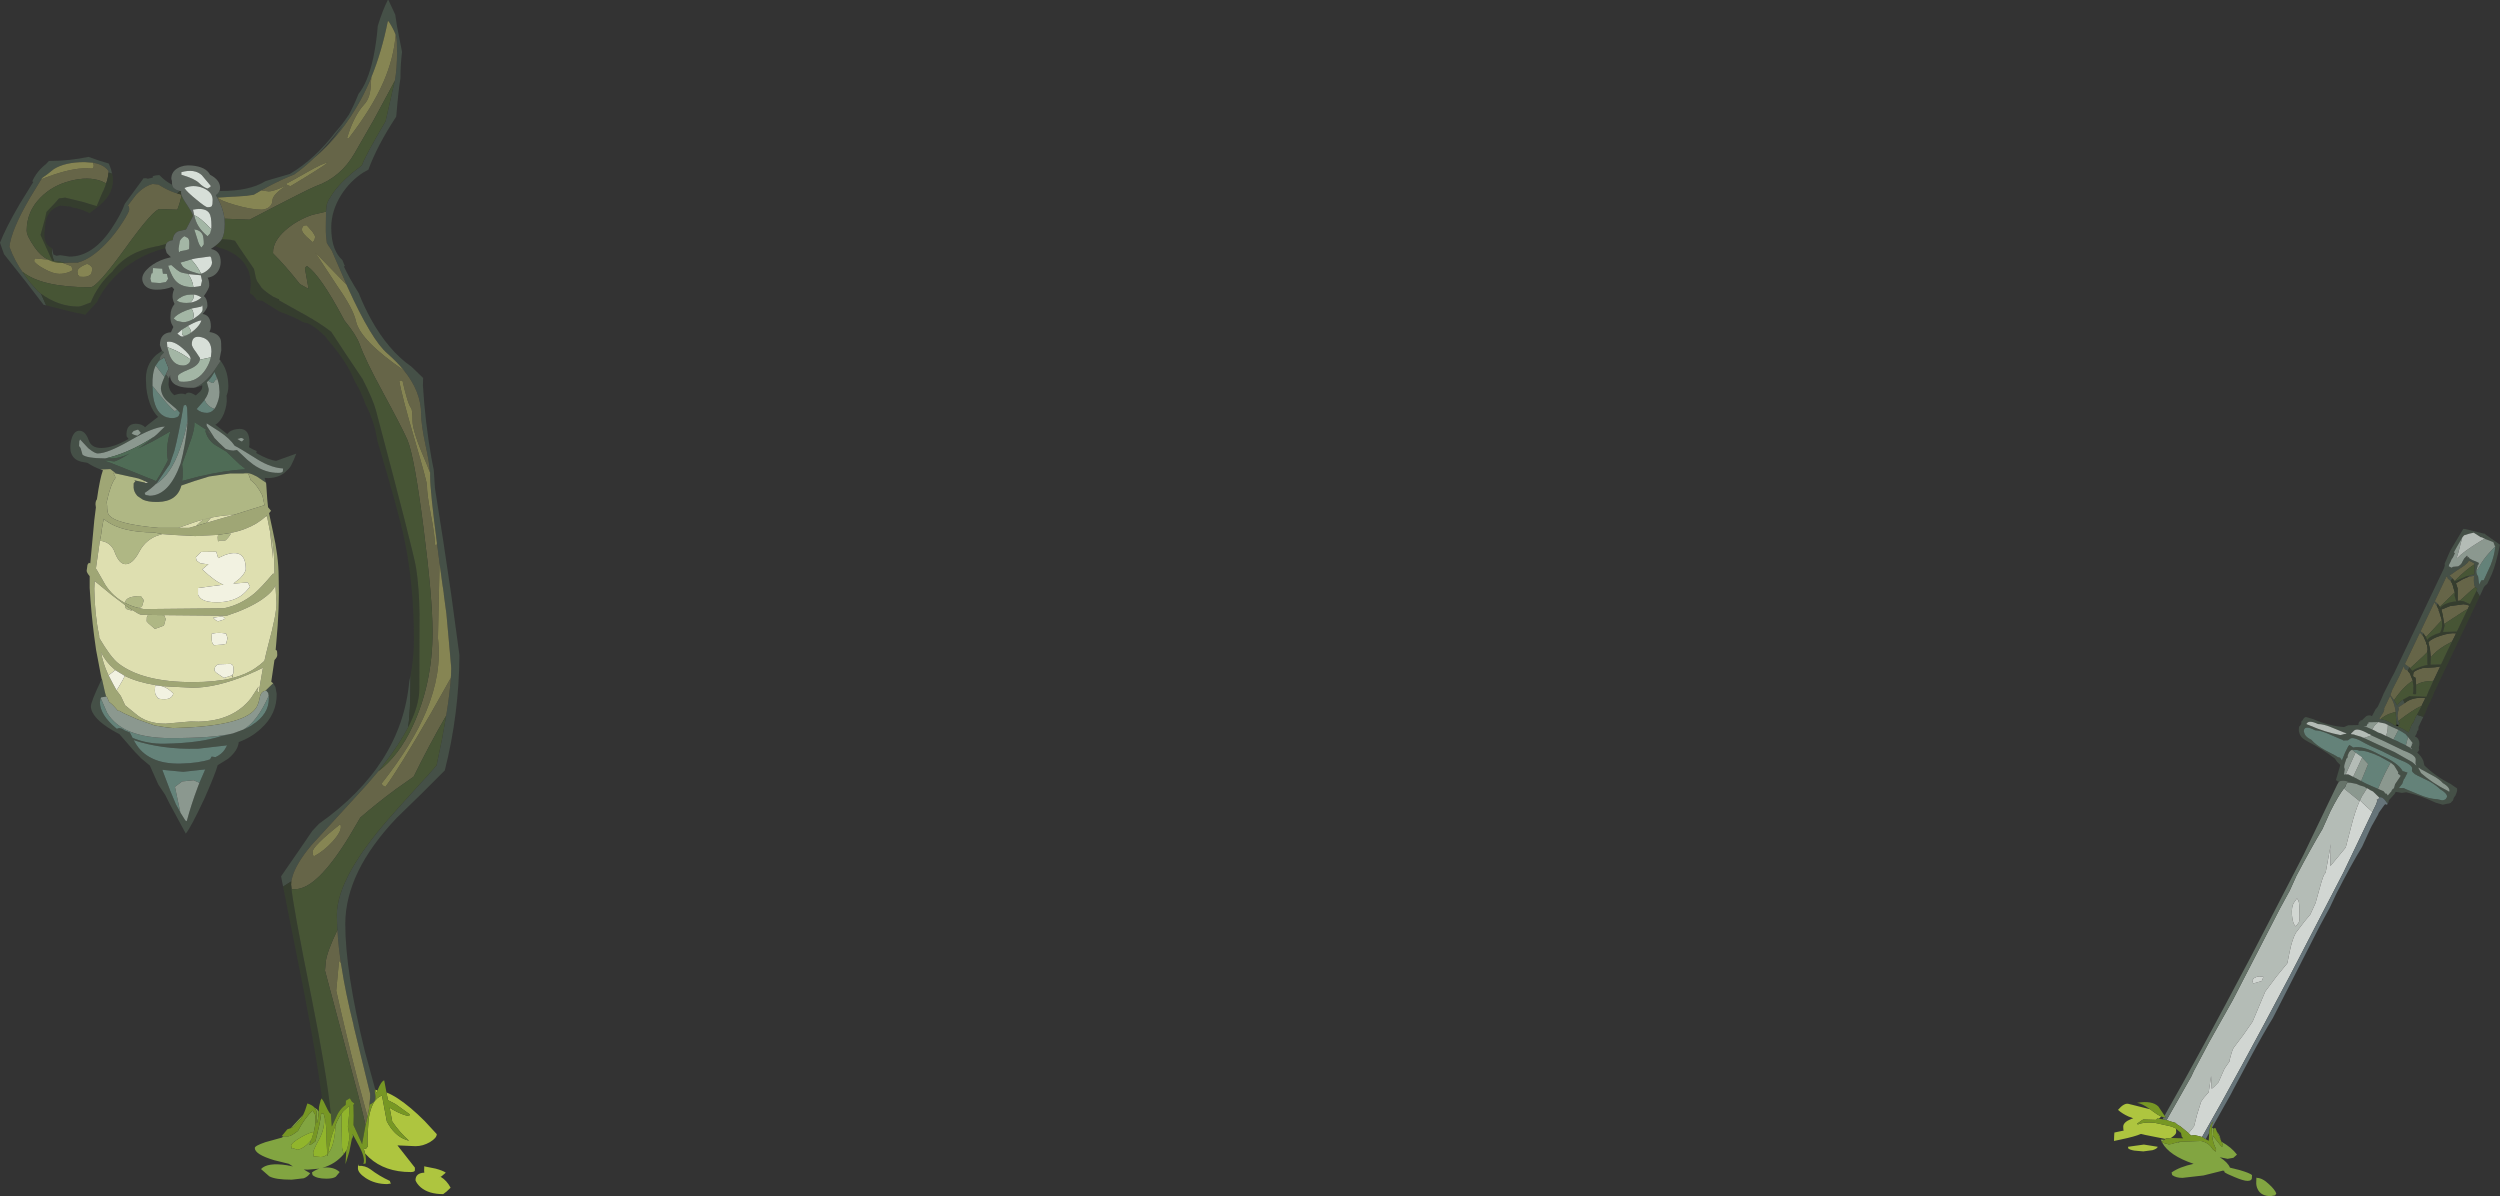 <?xml version="1.0" encoding="UTF-8" standalone="no"?>
<svg xmlns:ffdec="https://www.free-decompiler.com/flash" xmlns:xlink="http://www.w3.org/1999/xlink" ffdec:objectType="shape" height="298.1px" width="623.05px" xmlns="http://www.w3.org/2000/svg">
  <rect width="100%" height="100%" fill="#333333" stroke="none"/>
  <g transform="matrix(1.0, 0.0, 0.0, 1.0, 397.75, 527.75)">
    <path d="M224.1 -391.55 L224.0 -391.75 223.65 -392.65 221.55 -393.45 221.5 -393.5 221.35 -393.6 Q221.15 -393.6 221.05 -393.7 L220.8 -393.85 220.55 -393.85 218.75 -395.0 217.65 -394.75 216.35 -394.35 215.9 -393.8 214.45 -391.3 213.8 -390.1 214.05 -389.9 213.95 -389.65 213.55 -388.8 Q213.15 -388.35 213.05 -387.9 212.45 -386.85 212.55 -386.6 L213.25 -386.25 213.5 -386.45 213.7 -386.5 214.85 -386.6 Q215.7 -387.05 215.95 -387.8 L216.4 -388.6 217.05 -389.25 217.2 -389.2 217.2 -388.8 217.55 -388.9 217.65 -388.6 218.45 -388.15 219.45 -387.75 220.05 -387.45 219.85 -386.85 219.65 -387.0 219.75 -386.8 219.5 -385.85 219.4 -385.35 Q219.4 -384.75 219.85 -384.05 L219.95 -383.2 220.1 -382.05 220.65 -383.1 221.0 -383.15 221.25 -383.15 222.85 -386.65 222.9 -386.7 Q223.95 -389.4 224.1 -391.4 L224.2 -391.4 224.1 -391.55 M185.15 -332.95 L184.9 -333.0 184.7 -333.1 184.7 -333.2 184.4 -333.3 185.5 -337.1 184.7 -337.9 184.15 -338.7 Q181.1 -341.05 177.65 -342.8 176.35 -343.5 176.0 -343.9 175.55 -344.3 175.3 -345.05 L175.15 -345.7 175.2 -345.75 175.15 -346.05 175.2 -346.25 175.2 -346.4 Q175.15 -346.7 175.45 -346.85 L175.7 -347.25 175.8 -347.5 175.8 -347.6 Q175.7 -347.95 176.0 -348.15 L176.05 -348.15 Q176.45 -349.05 177.0 -349.05 L178.8 -348.5 Q182.6 -346.85 186.4 -346.55 L187.5 -347.0 189.9 -347.05 190.0 -347.1 190.05 -347.5 190.25 -347.95 190.45 -347.95 190.6 -348.3 190.85 -348.2 191.95 -349.25 Q192.7 -349.7 193.45 -349.25 L193.45 -349.4 194.15 -350.7 194.2 -350.85 194.7 -351.45 194.85 -351.65 195.8 -353.7 196.3 -354.9 197.6 -357.45 198.35 -358.95 198.85 -359.85 211.35 -386.15 211.55 -386.85 211.5 -387.25 211.55 -387.4 212.9 -390.5 213.9 -392.2 216.15 -395.95 216.7 -395.9 221.3 -394.75 221.5 -394.75 221.65 -394.6 221.75 -394.5 225.3 -392.0 Q224.3 -387.1 223.25 -384.65 L222.1 -382.2 221.75 -381.95 221.3 -381.45 220.25 -379.15 219.45 -380.5 219.65 -381.0 219.35 -381.25 219.1 -381.4 Q218.7 -382.0 218.8 -383.95 L218.9 -384.25 217.45 -384.0 217.45 -384.25 217.1 -384.15 218.6 -384.55 218.9 -384.6 218.9 -387.1 218.85 -387.35 218.25 -387.7 217.6 -388.0 217.4 -387.8 Q217.2 -387.2 214.65 -385.65 L213.15 -384.6 Q213.0 -384.45 212.7 -384.35 L213.45 -383.6 213.0 -382.95 212.3 -383.55 212.1 -384.1 211.9 -383.95 209.05 -377.9 209.8 -377.25 209.55 -376.75 208.95 -377.65 205.5 -370.4 206.2 -369.9 206.0 -369.45 206.2 -369.2 205.35 -370.1 201.6 -362.25 202.7 -361.45 202.35 -360.55 Q202.0 -360.85 201.6 -360.95 L201.3 -361.7 200.15 -359.15 198.45 -355.85 197.95 -354.45 198.0 -354.5 198.9 -353.25 199.0 -353.1 199.7 -351.95 Q200.15 -352.75 201.15 -353.4 L201.55 -352.5 199.95 -351.45 200.05 -351.2 200.1 -351.05 Q199.85 -350.4 199.75 -349.45 L199.95 -348.05 200.3 -347.5 200.05 -347.05 199.55 -347.15 199.5 -347.2 199.3 -350.15 199.3 -350.35 Q199.0 -352.7 197.9 -354.3 L196.95 -352.3 196.4 -351.15 196.45 -351.05 196.45 -350.9 196.3 -350.35 195.45 -349.0 195.35 -348.9 195.3 -348.7 195.2 -348.75 195.25 -348.6 195.6 -348.55 196.9 -348.2 198.2 -347.55 198.9 -347.05 199.55 -346.8 199.75 -346.75 200.25 -346.5 201.1 -346.1 202.55 -345.2 202.65 -345.6 202.7 -345.65 203.25 -347.05 203.6 -347.6 203.55 -347.65 203.7 -347.65 204.2 -348.9 204.6 -349.6 206.2 -349.1 206.05 -348.8 205.1 -346.8 205.0 -346.65 204.95 -345.8 204.75 -345.65 204.65 -345.45 204.5 -344.9 204.25 -344.45 204.1 -344.2 Q204.95 -343.9 205.15 -342.95 205.3 -342.15 205.05 -341.45 205.05 -341.4 205.15 -341.4 L205.05 -341.1 205.2 -340.9 204.9 -340.45 204.65 -340.2 Q205.75 -339.25 206.2 -338.1 L206.45 -337.0 Q209.25 -334.25 212.95 -332.4 L214.55 -331.3 Q214.75 -330.85 214.4 -330.0 L214.15 -329.4 214.05 -329.3 213.9 -329.1 213.7 -328.75 213.75 -328.7 213.55 -328.25 213.55 -328.2 213.3 -328.0 213.15 -327.85 213.1 -327.7 212.45 -327.45 212.4 -327.5 211.05 -327.2 209.3 -327.7 Q205.6 -329.45 201.95 -330.3 L200.85 -330.15 199.3 -330.4 199.0 -329.85 197.6 -328.3 197.6 -328.25 197.5 -327.8 197.3 -327.4 196.8 -328.1 Q196.1 -329.2 195.15 -329.05 L193.65 -330.5 Q192.95 -330.8 192.3 -331.25 L192.15 -331.3 191.9 -331.4 191.65 -331.6 191.45 -331.7 Q190.25 -332.0 189.5 -332.4 L187.95 -332.7 Q186.35 -333.55 185.15 -332.95 M216.2 -377.15 L216.6 -377.1 216.75 -377.4 216.65 -377.1 217.25 -376.95 216.2 -377.15 M209.1 -358.9 L208.35 -357.3 208.65 -358.05 209.1 -358.9 M213.3 -367.85 L213.85 -368.85 212.8 -366.75 213.3 -367.85 M177.05 -347.3 L178.0 -346.9 Q181.8 -345.25 185.55 -344.55 L186.45 -344.8 187.1 -344.9 186.75 -345.1 186.3 -345.25 183.25 -346.5 Q181.35 -347.3 179.95 -347.3 177.55 -348.45 177.05 -347.3 M190.0 -347.1 L190.2 -347.05 190.25 -347.15 190.0 -347.1 M195.0 -347.8 L192.5 -347.75 Q192.45 -347.6 192.55 -347.45 L192.3 -347.4 192.25 -347.4 192.25 -347.25 192.0 -346.75 191.65 -346.8 191.3 -346.8 192.15 -346.5 192.5 -346.35 193.45 -345.95 193.65 -345.85 193.8 -345.8 194.2 -345.6 194.9 -345.2 195.65 -344.95 196.05 -344.75 196.85 -344.35 197.55 -344.05 198.75 -343.45 199.7 -343.05 199.9 -342.95 200.25 -342.75 201.85 -342.0 202.4 -341.65 202.5 -341.65 202.55 -341.6 Q202.65 -341.5 202.75 -341.5 L203.35 -341.0 203.3 -341.2 203.0 -341.5 203.3 -341.9 203.3 -342.15 203.4 -342.15 203.3 -342.4 203.6 -342.5 202.35 -344.1 201.75 -344.8 200.75 -345.45 200.6 -345.5 200.4 -345.65 200.0 -345.85 198.7 -346.45 198.65 -346.45 197.1 -347.2 196.85 -347.35 196.6 -347.45 195.35 -347.7 195.0 -347.8 M193.2 -344.5 L193.25 -344.5 192.9 -344.75 192.75 -344.8 192.65 -344.8 Q189.75 -346.5 188.9 -345.65 L188.25 -345.0 188.2 -344.95 187.6 -344.85 188.1 -344.8 188.75 -344.7 188.95 -344.7 189.1 -344.6 190.8 -344.1 190.95 -343.95 191.0 -344.0 196.4 -341.5 199.05 -340.3 203.45 -337.8 204.45 -336.95 204.25 -337.5 204.3 -338.4 Q204.4 -339.55 201.25 -340.7 L196.9 -342.8 193.2 -344.5 M201.05 -335.55 L201.15 -335.55 202.25 -335.2 201.5 -333.7 201.35 -333.6 200.95 -332.45 200.1 -331.35 200.3 -331.35 201.25 -331.35 201.5 -331.25 201.8 -331.1 202.15 -330.95 205.05 -329.75 Q207.6 -328.65 209.75 -328.55 L210.85 -328.3 Q211.4 -328.3 211.85 -328.65 L211.8 -328.7 Q212.8 -329.55 210.5 -331.0 L210.45 -331.0 Q209.45 -332.0 207.75 -333.0 L204.75 -334.45 204.35 -334.7 204.1 -334.8 Q203.5 -335.25 203.35 -335.65 L203.4 -336.3 Q203.35 -337.25 200.1 -338.5 198.95 -338.95 195.9 -340.55 192.75 -341.9 191.7 -342.5 188.75 -344.25 187.95 -343.65 L187.4 -343.25 186.25 -343.2 186.0 -343.4 185.45 -343.6 182.45 -344.9 Q180.6 -345.7 179.2 -345.75 176.55 -347.15 176.4 -345.6 L176.4 -345.5 176.6 -344.85 Q176.95 -344.0 178.25 -343.4 179.5 -342.0 181.7 -340.8 L184.45 -339.35 184.9 -339.05 185.15 -339.0 185.45 -338.9 185.9 -338.25 186.7 -340.2 187.55 -341.9 187.6 -341.85 187.75 -342.1 188.75 -341.45 Q191.05 -342.05 195.5 -339.55 199.95 -337.65 201.05 -335.55 M194.9 -331.15 L196.3 -330.55 196.75 -329.95 197.05 -329.95 197.3 -329.5 197.4 -329.55 197.9 -330.15 198.3 -330.6 198.25 -330.65 198.6 -331.15 198.8 -331.2 198.95 -331.55 199.15 -332.3 200.6 -334.45 200.4 -334.45 200.25 -334.7 199.9 -334.9 199.95 -335.3 198.9 -337.0 198.05 -337.7 195.35 -339.2 Q191.85 -340.85 190.15 -340.65 L189.95 -340.8 188.45 -340.9 Q187.85 -340.7 187.55 -340.0 L187.3 -339.35 187.35 -339.05 187.0 -338.65 186.55 -337.25 Q186.35 -336.5 186.6 -336.1 L186.4 -334.7 186.85 -334.75 187.5 -334.75 188.7 -334.15 190.7 -333.1 191.45 -332.7 191.95 -332.45 192.5 -332.2 194.9 -331.15 M205.15 -336.0 L205.6 -335.1 Q208.4 -332.6 212.2 -330.7 L212.65 -330.4 Q213.0 -331.35 211.25 -332.5 L211.15 -332.5 Q210.2 -333.6 208.45 -334.5 L205.6 -336.05 205.2 -336.35 204.9 -336.45 205.15 -336.0 M-299.15 -519.1 Q-299.65 -520.5 -300.9 -522.45 L-301.1 -522.45 Q-302.6 -514.9 -305.2 -508.5 -306.45 -505.45 -307.95 -502.7 -312.65 -494.1 -319.45 -488.4 -322.0 -485.95 -324.45 -484.25 -327.15 -483.2 -330.45 -481.5 L-332.65 -480.3 -334.45 -479.25 -334.6 -479.2 -336.0 -479.0 -336.25 -478.95 -343.5 -478.5 -343.6 -478.5 -343.95 -479.1 Q-343.3 -479.55 -343.05 -480.15 L-342.65 -480.15 Q-335.5 -480.15 -331.6 -482.6 L-330.8 -482.85 -325.5 -484.4 Q-319.2 -488.15 -314.05 -494.95 -312.45 -496.7 -310.75 -499.25 -309.45 -501.7 -308.4 -504.35 -306.05 -507.25 -304.7 -513.45 -303.9 -517.35 -303.6 -521.3 -302.4 -525.2 -301.1 -527.75 L-300.95 -527.75 -299.25 -524.1 -298.8 -521.15 -297.55 -514.8 Q-297.95 -511.8 -297.95 -508.2 -298.45 -505.4 -299.0 -498.7 -303.7 -491.55 -305.95 -485.45 L-307.15 -484.8 Q-310.45 -482.7 -312.7 -479.2 -315.2 -475.2 -315.2 -471.05 -315.2 -468.0 -314.4 -465.9 -313.65 -464.0 -312.4 -462.9 L-312.05 -462.0 -311.8 -461.45 -312.05 -461.35 Q-310.85 -458.7 -308.35 -454.7 -307.0 -451.3 -305.3 -448.2 -300.9 -440.3 -295.25 -436.4 L-294.3 -435.5 -292.3 -433.55 -292.35 -431.7 Q-291.8 -422.55 -290.25 -413.7 L-289.65 -410.65 -289.35 -406.1 Q-287.15 -392.4 -285.3 -379.6 L-283.25 -364.45 Q-283.35 -349.75 -286.9 -335.75 L-292.95 -329.7 -298.85 -323.95 Q-311.7 -310.45 -311.7 -297.45 -311.7 -285.7 -306.85 -265.85 L-304.25 -256.3 -304.3 -256.45 -304.35 -255.65 Q-304.05 -254.3 -304.25 -253.65 -304.5 -252.95 -305.65 -252.45 L-305.75 -251.7 -305.55 -253.8 -305.5 -254.15 -305.5 -255.15 -309.6 -272.0 -309.65 -272.35 Q-311.65 -280.35 -312.65 -286.9 -313.45 -291.85 -313.65 -296.0 L-313.7 -296.25 -313.8 -299.7 Q-313.8 -304.6 -310.1 -311.15 -306.95 -316.7 -301.1 -323.45 L-298.1 -326.85 -298.1 -326.8 -297.55 -327.45 -292.85 -332.65 -291.1 -334.55 -288.95 -337.0 -287.55 -343.75 -286.55 -349.4 Q-285.55 -355.5 -285.35 -359.45 L-285.3 -361.0 -285.3 -361.4 -285.9 -368.2 -286.5 -374.8 -287.15 -379.65 -287.15 -379.85 -287.35 -381.25 -287.4 -381.5 -287.7 -383.65 -287.8 -384.45 -288.2 -387.35 -288.85 -392.4 Q-290.55 -405.4 -290.55 -409.05 L-290.55 -409.3 -290.55 -410.05 -290.6 -410.05 Q-290.75 -412.55 -291.7 -416.8 -292.8 -421.95 -292.8 -424.55 -292.8 -430.15 -297.1 -435.45 -298.8 -437.55 -301.2 -439.65 -305.15 -443.0 -311.1 -456.15 L-311.2 -456.35 -311.35 -456.7 -311.35 -456.75 -314.9 -464.9 -314.95 -465.1 -315.75 -466.35 -315.8 -466.35 -315.8 -466.4 -316.3 -467.2 -316.5 -469.05 -316.55 -470.05 -316.55 -470.25 -316.55 -471.35 -316.5 -475.0 -316.35 -476.6 Q-316.1 -477.65 -315.35 -478.7 -313.8 -481.4 -310.0 -484.65 L-307.8 -486.35 -307.55 -486.55 Q-306.95 -488.55 -301.65 -497.55 L-299.7 -506.15 -299.35 -507.65 Q-298.8 -510.55 -298.8 -514.7 -298.8 -517.6 -298.95 -518.35 L-299.15 -519.1 M-296.05 -346.45 Q-298.3 -342.15 -302.25 -337.05 L-303.5 -335.5 Q-306.05 -332.4 -309.2 -329.05 L-320.2 -317.05 Q-324.05 -312.4 -324.9 -309.15 L-325.15 -308.1 -327.2 -306.8 -327.45 -308.05 -327.7 -309.35 -323.8 -315.0 -319.9 -320.7 -318.25 -322.45 Q-297.65 -337.0 -295.75 -357.95 L-295.45 -359.35 -295.45 -358.8 Q-295.45 -350.2 -296.05 -346.45 M-319.35 -488.5 Q-315.25 -492.05 -312.3 -496.6 -315.9 -491.85 -319.35 -488.5 M-354.85 -481.7 Q-354.75 -481.05 -354.3 -480.75 -353.85 -480.35 -352.9 -480.15 L-353.6 -479.55 -354.1 -479.7 Q-356.15 -480.4 -358.25 -481.75 L-359.7 -481.9 Q-361.85 -481.35 -363.85 -479.2 L-365.9 -476.5 -365.85 -476.5 Q-365.55 -476.45 -365.55 -475.5 -365.55 -474.95 -367.1 -472.5 -369.0 -469.5 -371.25 -467.15 -374.95 -463.25 -378.25 -462.35 L-378.35 -462.25 -378.55 -462.3 -381.55 -462.25 -381.6 -462.25 -382.45 -462.45 -382.6 -462.5 -384.25 -462.7 -384.4 -463.05 Q-384.95 -464.45 -384.8 -465.9 L-384.8 -465.95 -384.8 -465.9 -384.45 -464.35 -383.7 -464.0 -382.75 -464.15 -380.4 -463.8 Q-374.6 -463.8 -369.9 -470.85 -367.55 -474.4 -366.65 -476.95 L-361.95 -483.35 -361.65 -483.3 -361.4 -483.35 -360.9 -483.2 -359.65 -483.5 -359.7 -483.75 Q-359.55 -484.0 -358.25 -484.1 L-358.0 -484.1 Q-356.65 -482.65 -354.85 -481.7 M-357.4 -440.35 L-356.85 -439.95 -357.75 -439.0 -358.05 -437.9 -358.2 -437.75 -358.95 -436.65 Q-359.85 -434.85 -359.75 -431.6 L-359.75 -431.5 -359.7 -430.7 -359.7 -430.6 Q-359.7 -428.65 -359.1 -426.9 -357.9 -423.5 -354.7 -423.55 -353.7 -423.6 -353.25 -424.05 L-352.9 -424.85 -353.65 -425.7 -356.05 -427.75 Q-357.5 -429.05 -357.65 -430.95 -357.7 -431.65 -356.75 -433.8 L-356.7 -433.9 -356.4 -434.5 -355.65 -433.4 -355.75 -431.9 Q-355.6 -430.4 -354.65 -429.55 L-354.3 -429.25 -353.75 -429.45 Q-352.4 -429.85 -351.55 -429.45 -350.9 -430.35 -349.4 -429.45 L-348.95 -429.2 -348.35 -429.75 Q-347.25 -430.55 -347.35 -431.6 L-347.35 -431.75 Q-348.35 -431.25 -349.5 -431.1 L-349.0 -431.2 Q-346.75 -432.2 -344.6 -435.05 L-342.75 -437.8 Q-341.1 -435.65 -340.9 -432.6 -340.65 -430.65 -341.3 -429.1 L-341.25 -428.6 Q-341.1 -426.9 -341.95 -424.65 -342.8 -422.6 -344.1 -421.9 L-343.75 -421.65 -341.1 -419.55 Q-340.4 -420.6 -338.75 -420.8 -335.85 -421.3 -335.6 -418.15 -335.5 -417.0 -335.7 -416.3 -334.75 -415.7 -333.8 -415.35 L-333.8 -415.15 -333.9 -414.85 Q-330.7 -413.05 -328.9 -412.9 L-327.25 -413.5 -323.9 -414.7 Q-324.55 -413.05 -325.15 -411.85 -325.55 -411.05 -326.25 -410.5 -327.85 -408.7 -330.9 -408.6 L-331.8 -408.65 -331.45 -407.45 -333.75 -409.0 Q-336.05 -410.25 -337.15 -409.75 L-340.4 -409.75 -345.65 -409.0 -348.85 -408.0 -349.05 -407.95 -352.55 -406.75 Q-353.6 -402.75 -358.4 -402.65 L-358.85 -402.65 Q-360.8 -402.65 -362.1 -403.2 L-363.45 -404.1 -363.6 -404.25 Q-364.4 -405.2 -364.45 -406.25 -364.5 -407.75 -364.3 -407.3 L-364.35 -407.5 -364.0 -407.65 -364.25 -408.05 -361.7 -407.5 -360.85 -407.4 -361.5 -407.75 Q-362.35 -408.2 -363.25 -408.5 L-369.1 -409.8 -368.9 -409.8 -370.25 -410.85 -372.7 -410.75 Q-374.55 -411.45 -375.95 -412.4 L-376.5 -412.5 Q-378.7 -412.75 -379.55 -413.95 -380.2 -414.85 -380.2 -415.85 -380.3 -417.25 -379.85 -418.6 -379.25 -420.35 -378.05 -420.4 -376.55 -420.45 -375.7 -418.2 -375.05 -416.05 -372.45 -416.1 -369.55 -416.15 -365.7 -418.35 L-366.2 -419.0 Q-366.45 -422.1 -363.9 -422.15 -362.3 -422.1 -361.6 -421.25 L-361.0 -421.8 -358.35 -423.85 Q-359.6 -425.05 -360.4 -427.2 -361.35 -429.85 -361.35 -432.5 -361.7 -436.75 -358.75 -439.35 L-357.4 -440.3 -357.4 -440.35 M-391.8 -459.45 L-390.2 -457.3 -390.1 -457.2 -388.3 -455.15 -387.55 -454.55 -387.4 -454.25 -386.25 -451.65 -386.9 -451.8 -391.2 -457.4 -396.75 -464.4 -397.75 -467.25 Q-396.4 -470.8 -392.85 -476.9 L-389.45 -482.4 -389.7 -482.55 Q-388.65 -485.0 -386.3 -486.85 L-385.55 -487.65 -384.95 -487.65 Q-380.6 -487.65 -375.65 -488.65 -372.75 -487.55 -370.65 -487.0 L-370.6 -486.9 -370.55 -486.8 -370.1 -485.6 -369.8 -484.45 -370.7 -484.75 -370.7 -485.1 -370.75 -485.2 Q-371.9 -486.75 -374.55 -487.2 L-376.7 -487.35 Q-381.55 -487.35 -384.35 -485.6 -385.9 -484.3 -387.25 -483.4 L-387.45 -483.1 -390.25 -478.5 Q-394.9 -470.55 -395.4 -466.25 -394.2 -462.85 -391.8 -459.45 M-372.45 -358.7 L-372.3 -358.35 -371.6 -355.25 -371.3 -354.15 -372.55 -353.95 -372.65 -353.75 -372.7 -353.7 -372.85 -352.7 Q-372.8 -349.55 -368.8 -346.25 L-368.65 -346.1 -368.05 -346.3 -367.35 -346.15 -366.65 -345.7 -365.4 -345.2 -364.7 -343.85 Q-360.95 -342.3 -356.7 -342.4 -348.0 -342.55 -342.55 -344.3 L-339.75 -344.95 -337.7 -345.7 -337.05 -345.95 -337.15 -345.9 -336.25 -346.3 -335.05 -346.95 -334.95 -347.05 -334.8 -347.15 Q-330.7 -349.8 -330.75 -353.7 L-330.75 -354.05 -330.9 -355.05 -331.4 -355.65 -331.6 -355.6 -329.95 -357.2 -329.65 -357.45 -329.1 -356.5 -328.8 -354.85 Q-328.7 -349.75 -332.8 -346.1 L-333.25 -345.7 Q-335.3 -343.9 -338.25 -342.8 -338.45 -340.7 -340.8 -338.75 L-341.15 -338.5 -343.5 -337.05 Q-344.05 -335.0 -346.7 -328.95 -350.15 -321.55 -351.45 -320.0 L-355.45 -327.4 -356.6 -329.7 -358.3 -332.25 -360.4 -336.95 -362.55 -338.75 -364.25 -340.5 -368.0 -344.8 -368.85 -345.25 -369.65 -345.7 Q-375.0 -348.85 -375.1 -351.7 -375.1 -352.85 -372.5 -358.3 L-372.35 -358.25 -372.45 -358.7 M-371.5 -413.5 L-369.95 -413.5 Q-367.95 -413.5 -365.4 -414.75 -368.65 -412.8 -369.3 -412.75 L-371.15 -413.0 -371.6 -412.9 -370.2 -412.4 -365.55 -410.55 -358.85 -407.85 Q-357.9 -409.25 -356.3 -412.25 L-355.9 -413.1 -356.1 -414.15 Q-356.3 -417.1 -355.3 -420.25 -357.25 -419.1 -359.8 -417.7 -361.7 -416.75 -363.35 -415.95 L-362.6 -416.45 Q-360.65 -417.75 -358.65 -419.5 L-356.65 -421.45 Q-359.5 -421.35 -365.2 -418.05 -370.9 -414.75 -373.35 -414.75 -374.1 -414.7 -375.75 -416.05 L-377.8 -418.25 -378.0 -417.8 -378.05 -416.55 Q-377.65 -416.25 -377.5 -415.5 L-377.2 -414.45 -377.15 -414.4 Q-376.15 -413.55 -371.5 -413.5 M-345.85 -432.85 L-346.2 -432.5 -345.75 -430.85 Q-345.65 -429.7 -346.75 -428.15 L-346.75 -428.1 -348.75 -425.8 Q-347.7 -424.85 -346.15 -424.85 -345.05 -424.9 -344.3 -425.85 -343.9 -426.4 -343.6 -427.25 -342.85 -429.1 -343.1 -430.95 -343.15 -432.35 -343.8 -433.9 L-344.3 -435.05 Q-345.0 -433.75 -345.85 -432.85 M-351.0 -423.0 L-351.1 -425.9 Q-351.2 -426.85 -351.6 -426.85 L-352.0 -426.65 Q-353.25 -419.35 -354.3 -415.35 L-355.4 -412.2 -355.45 -412.05 -358.6 -407.45 Q-360.0 -406.0 -361.7 -404.9 L-361.5 -404.4 -360.4 -404.2 Q-355.6 -404.3 -352.75 -412.2 L-352.2 -414.45 Q-351.15 -419.3 -351.0 -423.0 M-346.25 -422.25 L-346.25 -421.65 -344.2 -418.45 -345.65 -420.05 -346.1 -420.45 -343.15 -417.4 -341.55 -415.9 Q-340.6 -415.5 -339.6 -415.45 L-338.7 -415.6 -336.05 -413.1 -334.6 -411.95 Q-331.6 -409.85 -328.3 -409.9 -327.35 -409.9 -327.25 -410.3 L-327.2 -411.0 Q-329.0 -411.1 -330.95 -411.9 -332.55 -412.55 -334.2 -413.65 -338.25 -416.2 -339.25 -416.65 -340.45 -418.45 -343.05 -420.2 L-346.25 -422.25 M-346.15 -420.5 L-349.3 -422.55 Q-349.15 -420.7 -350.6 -416.95 L-352.3 -412.2 -352.35 -412.05 Q-352.05 -409.75 -352.35 -407.9 L-348.15 -409.0 Q-341.55 -410.55 -336.5 -410.8 L-338.0 -412.0 -341.35 -415.2 -344.2 -416.9 Q-346.05 -418.2 -346.6 -420.45 L-346.15 -420.5 M-364.1 -419.3 L-363.5 -419.15 -362.85 -419.65 -362.65 -419.9 -363.35 -420.7 -364.45 -420.35 -364.95 -419.75 Q-364.65 -419.45 -364.1 -419.3 M-336.95 -418.25 Q-337.15 -418.55 -337.7 -418.6 L-338.6 -418.35 -337.9 -417.9 -337.45 -417.7 -336.95 -418.25 M-341.15 -342.0 L-348.45 -341.15 Q-357.45 -340.95 -364.45 -343.3 L-364.15 -342.8 Q-362.65 -340.1 -359.85 -338.75 -357.0 -337.35 -352.75 -337.45 -348.2 -337.55 -345.4 -338.5 L-345.25 -338.75 -345.0 -339.2 -344.05 -339.05 Q-342.45 -339.8 -341.7 -341.0 L-341.15 -342.0 M-348.05 -332.65 L-346.6 -336.0 -352.1 -335.4 -354.2 -335.6 -357.3 -335.9 -355.6 -331.4 -355.4 -330.85 -354.0 -327.5 -354.0 -327.45 -352.8 -325.25 -351.55 -323.25 -351.2 -323.1 Q-350.1 -327.25 -348.4 -331.75 L-348.05 -332.65" fill="#455047" fill-rule="evenodd" stroke="none"/>
    <path d="M224.1 -391.55 L224.2 -391.4 224.1 -391.4 Q223.95 -389.4 222.9 -386.7 L222.85 -386.65 221.25 -383.15 221.0 -383.15 220.65 -383.1 220.1 -382.05 219.95 -383.2 219.85 -384.05 Q219.4 -384.75 219.4 -385.35 L220.05 -386.4 Q221.1 -388.3 222.6 -389.95 L224.1 -391.55 M200.0 -345.85 L200.4 -345.65 200.6 -345.5 200.75 -345.45 201.75 -344.8 202.35 -344.1 202.3 -343.75 201.85 -342.0 200.25 -342.75 199.9 -342.95 199.7 -343.05 198.75 -343.45 200.0 -345.85 M201.05 -335.55 Q199.95 -337.65 195.5 -339.55 191.05 -342.05 188.75 -341.45 L187.75 -342.1 187.6 -341.85 187.55 -341.9 186.7 -340.2 185.9 -338.25 185.45 -338.9 185.15 -339.0 184.9 -339.05 184.45 -339.35 181.7 -340.8 Q179.5 -342.0 178.25 -343.4 176.95 -344.0 176.6 -344.85 L176.4 -345.5 176.4 -345.6 Q176.55 -347.15 179.2 -345.75 180.6 -345.7 182.45 -344.9 L185.45 -343.6 186.0 -343.4 186.25 -343.2 187.4 -343.25 187.95 -343.65 Q188.75 -344.25 191.7 -342.5 192.75 -341.9 195.9 -340.55 198.95 -338.95 200.1 -338.5 203.35 -337.25 203.4 -336.3 L203.35 -335.65 Q203.5 -335.25 204.1 -334.8 L204.35 -334.7 204.75 -334.45 207.75 -333.0 Q209.45 -332.0 210.45 -331.0 L210.5 -331.0 Q212.8 -329.55 211.8 -328.7 L211.85 -328.65 Q211.4 -328.3 210.85 -328.3 L209.75 -328.55 Q207.6 -328.65 205.05 -329.75 L202.15 -330.95 201.8 -331.1 201.5 -331.25 201.25 -331.35 200.3 -331.35 200.1 -331.35 200.95 -332.45 201.35 -333.6 201.5 -333.7 202.25 -335.2 201.15 -335.55 201.05 -335.55 M198.05 -337.7 Q196.65 -335.2 195.55 -332.7 L194.9 -331.15 192.5 -332.2 191.95 -332.45 191.45 -332.7 190.7 -333.1 192.45 -337.35 190.95 -338.95 190.9 -339.05 189.3 -340.2 188.45 -340.9 189.95 -340.8 190.15 -340.65 Q191.85 -340.85 195.35 -339.2 L198.05 -337.7 M-358.05 -437.9 L-356.8 -438.7 -356.4 -437.6 -355.7 -435.9 -356.4 -434.5 -356.7 -433.9 -356.75 -433.8 -357.5 -434.75 -358.95 -436.65 -358.2 -437.75 -358.05 -437.9 M-343.8 -433.9 L-343.8 -433.85 -343.85 -432.95 -343.95 -433.2 -344.6 -432.3 Q-345.1 -432.3 -345.85 -432.85 -345.0 -433.75 -344.3 -435.05 L-343.8 -433.9 M-346.75 -428.1 Q-346.05 -426.4 -344.3 -425.85 -345.05 -424.9 -346.15 -424.85 -347.7 -424.85 -348.75 -425.8 L-346.75 -428.1 M-353.65 -425.7 L-352.9 -424.85 -353.25 -424.05 Q-353.7 -423.6 -354.7 -423.55 -357.9 -423.5 -359.1 -426.9 -359.7 -428.65 -359.7 -430.6 L-359.7 -430.7 -359.75 -431.5 -359.75 -431.6 Q-355.4 -426.1 -354.15 -425.25 -353.95 -425.4 -353.65 -425.7 M-358.6 -407.45 L-355.45 -412.05 -355.4 -412.2 -354.3 -415.35 Q-353.25 -419.35 -352.0 -426.65 L-351.6 -426.85 Q-351.2 -426.85 -351.1 -425.9 L-351.0 -423.0 Q-351.55 -419.6 -352.95 -415.75 -355.2 -409.4 -358.95 -407.05 L-358.6 -407.45 M-330.75 -354.05 L-330.75 -353.7 Q-330.7 -349.8 -334.8 -347.15 L-334.95 -347.05 -335.05 -346.95 -336.25 -346.3 -337.15 -345.9 -337.05 -345.95 Q-333.6 -347.95 -330.8 -354.3 L-330.75 -354.05 M-339.75 -344.95 L-342.55 -344.3 Q-348.0 -342.55 -356.7 -342.4 -360.95 -342.3 -364.7 -343.85 L-365.4 -345.2 -366.65 -345.7 -367.35 -346.15 -368.05 -346.3 -368.65 -346.1 -368.8 -346.25 Q-372.8 -349.55 -372.85 -352.7 L-372.7 -353.7 -372.65 -353.75 -371.05 -350.1 Q-367.3 -343.8 -355.25 -343.8 -344.6 -343.8 -339.75 -344.95 M-352.8 -325.25 L-354.0 -327.45 -354.0 -327.5 -355.4 -330.85 -355.6 -331.4 -357.3 -335.9 -354.2 -335.6 -352.1 -335.4 -346.6 -336.0 -348.05 -332.65 -349.5 -333.3 -352.35 -333.0 -354.15 -331.65 -352.8 -325.25 M-341.15 -342.0 L-341.7 -341.0 Q-342.45 -339.8 -344.05 -339.05 L-345.0 -339.2 -345.25 -338.75 -345.4 -338.5 Q-348.2 -337.55 -352.75 -337.45 -357.0 -337.35 -359.85 -338.75 -362.65 -340.1 -364.15 -342.8 L-364.45 -343.3 Q-357.45 -340.95 -348.45 -341.15 L-341.15 -342.0" fill="#648279" fill-rule="evenodd" stroke="none"/>
    <path d="M221.5 -393.5 L221.55 -393.45 223.65 -392.65 224.0 -391.75 224.1 -391.55 222.6 -389.95 Q221.1 -388.3 220.05 -386.4 L219.4 -385.35 219.5 -385.85 219.75 -386.8 219.65 -387.0 219.85 -386.85 220.05 -387.45 219.45 -387.75 218.45 -388.15 217.65 -388.6 217.55 -388.9 217.2 -388.8 217.2 -389.2 217.05 -389.25 216.4 -388.6 215.95 -387.8 Q215.7 -387.05 214.85 -386.6 L213.7 -386.5 213.5 -386.45 213.25 -386.25 212.55 -386.6 Q212.45 -386.85 213.05 -387.9 213.15 -388.35 213.55 -388.8 L213.95 -389.65 214.05 -389.9 213.8 -390.1 214.45 -391.3 215.9 -393.8 215.5 -392.3 Q214.9 -389.7 214.5 -388.8 L214.75 -388.7 Q215.95 -390.15 220.45 -392.9 L221.5 -393.5 M187.95 -332.7 L189.5 -332.4 Q190.25 -332.0 191.45 -331.7 L191.65 -331.6 191.9 -331.4 192.15 -331.3 191.15 -329.7 191.0 -329.5 190.4 -328.3 190.3 -328.1 186.4 -331.25 186.75 -331.7 186.85 -331.9 186.8 -331.95 187.1 -332.5 187.3 -332.7 187.95 -332.7 M193.45 -345.95 L192.5 -346.35 192.15 -346.5 191.3 -346.8 191.65 -346.8 192.0 -346.75 192.25 -347.25 192.25 -347.4 192.3 -347.4 192.55 -347.45 Q192.45 -347.6 192.5 -347.75 L195.0 -347.8 Q194.05 -347.05 193.8 -346.55 L193.45 -345.95 M197.1 -347.2 L198.65 -346.45 198.7 -346.45 200.0 -345.85 198.75 -343.45 197.55 -344.05 196.85 -344.35 Q197.3 -345.15 197.35 -346.95 L197.35 -347.1 197.1 -347.2 M202.35 -344.1 L203.6 -342.5 203.3 -342.4 203.4 -342.15 203.3 -342.15 203.3 -341.9 203.0 -341.5 203.3 -341.2 203.35 -341.0 202.75 -341.5 Q202.65 -341.5 202.55 -341.6 L202.5 -341.65 202.4 -341.65 201.85 -342.0 202.3 -343.75 202.35 -344.1 M191.0 -344.0 L191.45 -343.85 192.8 -344.3 193.2 -344.5 196.9 -342.8 201.25 -340.7 Q204.4 -339.55 204.3 -338.4 L204.25 -337.5 204.45 -336.95 203.45 -337.8 199.05 -340.3 196.4 -341.5 191.0 -344.0 M198.05 -337.7 L198.9 -337.0 199.95 -335.3 199.9 -334.9 200.25 -334.7 200.4 -334.45 200.6 -334.45 199.15 -332.3 198.95 -331.55 198.8 -331.2 198.6 -331.15 198.25 -330.65 198.3 -330.6 197.9 -330.15 197.4 -329.55 197.3 -329.5 197.05 -329.95 196.75 -329.95 196.3 -330.55 194.9 -331.15 195.55 -332.7 Q196.65 -335.2 198.05 -337.7 M190.7 -333.1 L188.7 -334.15 190.95 -338.95 192.45 -337.35 190.7 -333.1 M186.85 -334.75 L186.4 -334.7 186.6 -336.1 Q186.35 -336.5 186.55 -337.25 L187.0 -338.65 187.35 -339.05 187.3 -339.35 187.55 -340.0 Q187.85 -340.7 188.45 -340.9 L189.3 -340.2 186.85 -334.75 M205.15 -336.0 L204.9 -336.45 205.2 -336.35 205.6 -336.05 208.45 -334.5 Q210.2 -333.6 211.15 -332.5 L211.25 -332.5 Q213.0 -331.35 212.65 -330.4 L212.2 -330.7 Q208.4 -332.6 205.6 -335.1 L205.15 -336.0 M-371.3 -354.15 L-371.15 -354.2 -370.55 -352.8 Q-369.65 -352.2 -368.35 -350.6 L-368.15 -350.6 -368.0 -350.6 -366.8 -349.95 -363.55 -348.5 -359.2 -346.95 -356.45 -346.5 -354.6 -346.3 Q-337.45 -346.7 -334.1 -351.1 -333.35 -352.0 -332.95 -354.2 L-332.9 -354.3 -332.9 -354.4 -332.85 -354.45 -332.85 -354.55 -332.8 -354.65 -332.7 -354.85 Q-332.35 -355.5 -331.6 -355.6 L-331.4 -355.65 -330.9 -355.05 -330.75 -354.05 -330.8 -354.3 Q-333.6 -347.95 -337.05 -345.95 L-337.7 -345.7 -339.75 -344.95 Q-344.6 -343.8 -355.25 -343.8 -367.3 -343.8 -371.05 -350.1 L-372.65 -353.75 -372.55 -353.95 -371.3 -354.15 M-371.5 -413.5 Q-376.15 -413.55 -377.15 -414.4 L-377.2 -414.45 -377.5 -415.5 Q-377.65 -416.25 -378.05 -416.55 L-378.0 -417.8 -377.8 -418.25 -375.75 -416.05 Q-374.1 -414.7 -373.35 -414.75 -370.9 -414.75 -365.2 -418.05 -359.5 -421.35 -356.65 -421.45 L-358.65 -419.5 -359.3 -418.95 Q-360.35 -418.25 -361.65 -417.5 -366.65 -414.6 -371.5 -413.5 M-345.85 -432.85 Q-345.1 -432.3 -344.6 -432.3 L-343.95 -433.2 -343.85 -432.95 -343.8 -433.85 -343.8 -433.9 Q-343.15 -432.35 -343.1 -430.95 -342.85 -429.1 -343.6 -427.25 -343.9 -426.4 -344.3 -425.85 -346.05 -426.4 -346.75 -428.1 L-346.75 -428.15 Q-345.65 -429.7 -345.75 -430.85 L-346.2 -432.5 -345.85 -432.85 M-358.95 -436.65 L-357.5 -434.75 -356.75 -433.8 Q-357.7 -431.65 -357.65 -430.95 -357.5 -429.05 -356.05 -427.75 L-353.65 -425.7 Q-353.95 -425.4 -354.15 -425.25 -355.4 -426.1 -359.75 -431.6 -359.85 -434.85 -358.95 -436.65 M-351.0 -423.0 Q-351.15 -419.3 -352.2 -414.45 L-352.75 -412.2 Q-355.6 -404.3 -360.4 -404.2 L-361.5 -404.4 -361.7 -404.9 Q-360.0 -406.0 -358.6 -407.45 L-358.95 -407.05 Q-355.2 -409.4 -352.95 -415.75 -351.55 -419.6 -351.0 -423.0 M-346.25 -422.25 L-343.05 -420.2 Q-340.45 -418.45 -339.25 -416.65 -338.25 -416.2 -334.2 -413.65 -332.55 -412.55 -330.95 -411.9 -329.0 -411.1 -327.2 -411.0 L-327.25 -410.3 Q-327.35 -409.9 -328.3 -409.9 -331.6 -409.85 -334.6 -411.95 L-336.05 -413.1 -338.7 -415.6 -339.6 -415.45 Q-340.6 -415.5 -341.55 -415.9 L-343.15 -417.4 -346.1 -420.45 -345.65 -420.05 -344.2 -418.45 -346.25 -421.65 -346.25 -422.25 M-364.1 -419.3 Q-364.65 -419.45 -364.95 -419.75 L-364.45 -420.35 -363.35 -420.7 -362.65 -419.9 -362.85 -419.65 -363.5 -419.15 -364.1 -419.3 M-336.95 -418.25 L-337.45 -417.7 -337.9 -417.9 -338.6 -418.35 -337.7 -418.6 Q-337.15 -418.55 -336.95 -418.25 M-352.8 -325.25 L-354.15 -331.65 -352.35 -333.0 -349.5 -333.3 -348.05 -332.65 -348.4 -331.75 Q-350.1 -327.25 -351.2 -323.1 L-351.55 -323.25 -352.8 -325.25" fill="#8b988f" fill-rule="evenodd" stroke="none"/>
    <path d="M215.9 -393.8 L216.35 -394.35 217.65 -394.75 218.75 -395.0 220.55 -393.85 220.8 -393.85 221.05 -393.7 Q221.15 -393.6 221.35 -393.6 L221.5 -393.5 220.45 -392.9 Q215.95 -390.15 214.75 -388.7 L214.5 -388.8 Q214.9 -389.7 215.5 -392.3 L215.9 -393.8 M192.15 -331.3 L192.3 -331.25 Q192.95 -330.8 193.65 -330.5 L195.15 -329.05 195.2 -329.0 195.05 -328.65 194.95 -328.55 194.55 -328.4 Q194.55 -328.35 194.65 -328.35 L194.8 -328.25 194.6 -327.9 194.65 -327.85 194.55 -327.7 194.4 -327.25 193.5 -325.4 191.1 -327.6 190.4 -328.3 191.0 -329.5 191.15 -329.7 192.15 -331.3 M177.05 -347.3 Q177.55 -348.45 179.95 -347.3 181.35 -347.3 183.25 -346.5 L186.3 -345.25 186.75 -345.1 187.1 -344.9 186.45 -344.8 185.55 -344.55 Q181.8 -345.25 178.0 -346.9 L177.05 -347.3 M193.45 -345.95 L193.8 -346.55 Q194.05 -347.05 195.0 -347.8 L195.35 -347.7 196.6 -347.45 196.85 -347.35 197.1 -347.2 197.35 -347.1 197.35 -346.95 Q197.3 -345.15 196.85 -344.35 L196.05 -344.75 195.65 -344.95 194.9 -345.2 194.2 -345.6 193.8 -345.8 193.65 -345.85 193.45 -345.95 M193.2 -344.5 L192.8 -344.3 191.45 -343.85 191.0 -344.0 190.95 -343.95 190.8 -344.1 189.1 -344.6 188.95 -344.7 188.75 -344.7 188.1 -344.8 188.2 -344.95 188.25 -345.0 188.9 -345.65 Q189.75 -346.5 192.65 -344.8 L192.75 -344.8 192.9 -344.75 193.25 -344.5 193.2 -344.5 M188.7 -334.15 L187.5 -334.75 186.85 -334.75 189.3 -340.2 190.9 -339.05 190.95 -338.95 188.7 -334.15 M186.4 -331.25 L190.3 -328.1 Q189.15 -325.5 188.2 -321.7 L186.85 -316.55 184.3 -313.45 183.0 -311.9 183.15 -317.35 181.85 -310.3 181.45 -309.75 Q180.95 -308.7 180.0 -305.1 L179.4 -302.95 179.35 -302.75 178.0 -299.8 176.65 -298.2 174.4 -295.25 Q173.5 -293.6 172.9 -290.65 L172.3 -287.7 169.6 -284.4 166.8 -280.65 165.2 -276.85 163.65 -273.15 161.35 -269.85 158.9 -266.6 Q158.45 -265.8 157.85 -263.35 L157.9 -263.25 156.65 -261.45 155.15 -258.05 154.1 -256.95 153.45 -256.4 153.3 -259.55 152.7 -255.55 Q151.3 -254.05 150.8 -253.15 L149.8 -249.95 149.05 -247.05 147.7 -245.35 145.7 -247.0 144.6 -247.65 144.6 -247.85 143.25 -248.25 142.4 -248.55 142.2 -248.6 148.35 -259.45 149.0 -260.85 152.85 -268.1 158.75 -278.6 170.5 -301.4 172.9 -305.8 174.55 -309.45 Q178.2 -316.4 181.05 -321.15 L183.05 -325.6 Q185.0 -329.45 186.4 -331.25 M174.7 -303.85 L173.95 -302.8 Q173.3 -301.8 173.45 -299.7 173.65 -297.45 174.35 -296.95 L174.4 -296.85 175.15 -297.85 Q175.45 -298.35 175.3 -300.75 175.35 -303.25 174.85 -303.6 L174.7 -303.85 M163.55 -283.4 L163.8 -282.65 165.9 -283.25 Q166.45 -284.3 166.2 -284.4 L165.8 -284.35 Q165.05 -284.6 163.95 -283.95 L163.55 -283.4" fill="#b4bcb6" fill-rule="evenodd" stroke="none"/>
    <path d="M213.45 -383.6 L212.7 -384.35 Q213.0 -384.45 213.15 -384.6 L214.65 -385.65 Q217.2 -387.2 217.4 -387.8 L217.6 -388.0 218.25 -387.7 218.85 -387.35 218.9 -387.1 Q216.7 -385.7 214.0 -382.95 L213.45 -383.6 M217.45 -384.0 L218.9 -384.25 218.8 -383.95 Q218.7 -382.0 219.1 -381.4 L218.0 -380.5 215.3 -378.05 214.75 -378.0 214.75 -381.1 214.35 -382.3 214.4 -382.45 216.05 -383.4 217.45 -384.0 M209.8 -377.25 L209.05 -377.9 211.9 -383.95 212.1 -384.1 212.3 -383.55 213.0 -382.95 213.15 -382.7 213.35 -382.35 213.45 -382.05 213.6 -381.65 213.6 -381.6 213.7 -381.2 214.0 -380.2 214.05 -380.15 213.95 -380.05 210.3 -376.5 209.8 -377.25 M211.4 -372.25 L211.0 -374.6 210.7 -375.85 212.85 -376.7 216.2 -377.15 217.25 -376.95 217.65 -376.8 217.25 -375.95 216.4 -375.5 211.4 -372.25 M209.55 -376.75 L210.05 -375.8 210.0 -375.45 210.1 -375.5 210.7 -373.5 210.8 -373.2 206.85 -368.95 206.2 -369.9 205.5 -370.4 208.95 -377.65 209.55 -376.75 M206.2 -369.2 L206.85 -367.7 206.9 -367.55 206.9 -367.45 206.85 -367.25 207.1 -367.1 207.25 -365.9 207.15 -365.2 206.1 -364.15 202.9 -361.2 202.7 -361.45 201.6 -362.25 205.35 -370.1 206.2 -369.2 M202.35 -360.55 L202.35 -360.5 202.85 -359.9 203.45 -358.4 203.55 -358.1 Q201.2 -356.65 198.9 -353.25 L198.0 -354.5 197.95 -354.45 198.45 -355.85 200.15 -359.15 201.3 -361.7 201.6 -360.95 Q202.0 -360.85 202.35 -360.55 M204.4 -357.05 L204.25 -358.85 Q203.6 -359.1 203.65 -359.3 L203.65 -359.5 203.75 -360.15 Q204.05 -360.65 206.0 -361.25 L209.15 -361.45 210.4 -361.65 209.1 -358.9 208.65 -358.05 207.55 -358.0 Q205.65 -357.85 204.4 -357.05 M201.55 -352.5 L201.6 -352.55 202.3 -353.05 Q204.25 -354.1 206.7 -353.75 L205.95 -352.25 205.7 -351.7 205.45 -351.7 Q203.5 -350.8 199.95 -348.05 L199.75 -349.45 Q199.85 -350.4 200.1 -351.05 L200.05 -351.2 199.95 -351.45 201.55 -352.5 M213.85 -368.85 L213.3 -367.85 Q209.55 -365.9 208.05 -363.9 L207.85 -366.0 207.45 -367.7 Q208.25 -368.6 210.45 -369.3 212.85 -370.1 214.35 -369.9 L213.85 -368.85 M195.6 -348.55 L195.25 -348.6 195.2 -348.75 195.3 -348.7 195.35 -348.9 195.45 -349.0 196.3 -350.35 196.45 -350.9 196.45 -351.05 196.4 -351.15 196.95 -352.3 197.9 -354.3 Q199.0 -352.7 199.3 -350.35 L197.55 -349.8 Q196.2 -349.15 195.6 -348.55 M-299.15 -519.1 L-298.95 -518.35 Q-298.8 -517.6 -298.8 -514.7 -298.8 -510.55 -299.35 -507.65 L-300.0 -506.4 -304.5 -498.05 -309.35 -489.6 Q-312.8 -483.55 -319.05 -481.35 -320.7 -480.75 -335.55 -473.0 L-341.8 -473.25 Q-342.15 -475.95 -343.6 -478.5 L-343.5 -478.5 Q-342.75 -477.7 -339.1 -476.65 -335.1 -475.5 -332.55 -475.5 -331.8 -475.5 -330.95 -475.95 -329.85 -476.65 -329.85 -477.8 -329.85 -479.25 -326.4 -481.5 L-328.3 -480.7 Q-329.9 -480.05 -330.8 -480.05 L-332.65 -480.3 -330.45 -481.5 Q-327.15 -483.2 -324.45 -484.25 -322.0 -485.95 -319.45 -488.4 -312.65 -494.1 -307.95 -502.7 -306.45 -505.45 -305.2 -508.5 L-305.3 -507.35 Q-305.3 -503.5 -307.0 -501.7 -309.55 -498.95 -311.25 -493.35 L-310.8 -493.35 Q-304.95 -500.95 -302.15 -507.4 -299.6 -513.3 -299.15 -519.1 M-316.5 -475.0 L-316.55 -471.35 -316.55 -470.25 -316.55 -470.05 -316.5 -469.05 -316.3 -467.2 -315.8 -466.4 -315.8 -466.35 -315.75 -466.35 -314.95 -465.1 -314.9 -464.9 -311.35 -456.75 -319.2 -464.85 -313.45 -456.1 Q-309.7 -450.7 -309.05 -447.75 -308.0 -442.9 -297.1 -435.45 -292.8 -430.15 -292.8 -424.55 -292.8 -421.95 -291.7 -416.8 -290.75 -412.55 -290.6 -410.05 L-291.55 -412.4 Q-294.95 -420.2 -294.95 -422.9 -294.95 -425.6 -295.3 -426.05 -296.15 -427.1 -297.45 -432.9 L-298.25 -432.9 Q-297.7 -429.35 -294.4 -418.15 -291.35 -407.75 -291.35 -406.85 -291.35 -404.55 -290.35 -399.4 -289.35 -394.3 -289.35 -391.95 L-288.9 -391.95 -288.85 -392.4 -288.2 -387.35 -288.6 -368.7 Q-287.55 -360.05 -291.55 -350.45 -295.0 -342.2 -302.7 -332.4 L-302.15 -331.85 -301.7 -331.65 Q-298.35 -336.15 -290.3 -350.1 L-285.4 -358.8 -285.35 -359.45 Q-285.55 -355.5 -286.55 -349.4 -290.9 -341.9 -294.65 -334.2 L-299.05 -331.1 Q-303.8 -327.6 -307.95 -324.0 L-310.8 -319.15 Q-318.8 -306.15 -324.2 -306.15 L-325.1 -306.15 -325.15 -306.8 -325.2 -307.25 -325.2 -307.3 -325.2 -307.35 -325.15 -308.1 -324.9 -309.15 Q-324.05 -312.4 -320.2 -317.05 L-309.2 -329.05 Q-306.05 -332.4 -303.5 -335.5 -298.3 -339.45 -294.9 -346.8 -289.95 -357.45 -289.95 -370.25 -289.95 -378.65 -292.2 -396.2 -294.5 -414.2 -296.25 -418.2 -297.55 -421.15 -302.4 -430.1 -306.7 -438.0 -308.1 -441.9 -309.0 -444.35 -311.9 -447.85 L-312.35 -448.7 Q-317.85 -459.0 -321.15 -461.4 -321.6 -461.4 -321.75 -460.8 L-320.85 -455.75 -323.0 -456.95 Q-326.7 -461.65 -329.7 -464.6 L-329.7 -464.85 Q-329.7 -467.65 -326.65 -470.35 -323.85 -472.85 -319.95 -474.2 L-316.5 -475.0 M-313.65 -296.0 Q-313.45 -291.85 -312.65 -286.9 L-312.8 -287.75 -313.25 -288.3 -313.95 -280.85 Q-311.45 -269.65 -308.6 -258.55 L-306.15 -249.45 -306.15 -249.4 -306.3 -248.8 -306.65 -247.35 Q-308.2 -254.0 -310.8 -263.5 L-316.75 -285.85 -316.55 -288.15 Q-316.2 -290.7 -313.65 -296.0 M-321.3 -471.6 L-321.9 -471.55 Q-322.5 -471.35 -322.5 -470.45 -322.5 -469.85 -321.3 -468.7 L-319.85 -467.4 -319.4 -467.85 -319.2 -468.75 Q-319.25 -469.05 -319.85 -469.95 L-321.3 -471.6 M-316.1 -487.2 Q-317.1 -487.2 -321.2 -484.85 -325.95 -482.15 -326.45 -481.95 -326.3 -481.65 -325.8 -481.5 L-325.35 -481.35 Q-317.35 -486.15 -316.1 -487.2 M-352.55 -479.25 L-352.55 -479.2 Q-352.55 -478.15 -353.55 -475.5 L-352.65 -475.45 -357.9 -475.65 Q-359.5 -475.65 -366.5 -465.9 -373.55 -456.15 -375.2 -456.15 -387.3 -456.15 -392.05 -459.95 L-392.3 -460.15 -391.8 -459.45 Q-394.2 -462.85 -395.4 -466.25 -394.9 -470.55 -390.25 -478.5 L-387.45 -483.1 -385.95 -483.65 Q-379.9 -485.9 -376.15 -485.8 L-374.7 -485.75 Q-374.4 -485.85 -374.4 -486.6 L-374.55 -487.2 Q-371.9 -486.75 -370.75 -485.2 L-370.7 -485.1 -370.7 -484.75 Q-370.8 -483.25 -371.55 -481.3 L-371.3 -482.05 -372.6 -482.65 Q-375.8 -483.8 -380.1 -482.7 -384.7 -481.55 -387.65 -478.5 -391.1 -475.05 -391.1 -470.25 -391.1 -468.95 -389.1 -466.1 -387.65 -464.0 -385.8 -463.05 L-385.85 -463.05 -389.1 -463.35 -389.25 -462.65 Q-388.65 -461.75 -386.65 -460.7 -384.45 -459.5 -382.95 -459.5 -381.85 -459.5 -380.85 -459.85 -379.9 -460.15 -379.65 -460.5 L-379.95 -461.4 -382.05 -462.2 -381.6 -462.25 -381.55 -462.25 -378.55 -462.3 -378.35 -462.25 -378.25 -462.35 Q-374.95 -463.25 -371.25 -467.15 -369.0 -469.5 -367.1 -472.5 -365.55 -474.95 -365.55 -475.5 -365.55 -476.45 -365.85 -476.5 L-365.9 -476.5 -363.85 -479.2 Q-361.85 -481.35 -359.7 -481.9 L-358.25 -481.75 Q-356.15 -480.4 -354.1 -479.7 L-353.6 -479.55 -352.55 -479.25 M-378.35 -459.2 L-378.0 -459.05 Q-378.45 -458.75 -376.95 -458.75 -376.05 -458.75 -375.5 -459.1 L-375.0 -459.5 -374.7 -460.8 Q-375.0 -461.65 -376.05 -462.0 -378.45 -461.05 -378.45 -460.1 L-378.35 -459.2 M-319.75 -314.55 L-319.4 -314.4 Q-317.1 -315.6 -314.8 -318.1 -312.25 -320.95 -312.95 -322.35 -319.85 -316.85 -319.85 -315.45 L-319.75 -314.55" fill="#666548" fill-rule="evenodd" stroke="none"/>
    <path d="M220.25 -379.15 L208.85 -355.1 208.5 -354.1 207.8 -352.7 Q207.05 -351.25 206.65 -350.0 L206.2 -349.1 204.6 -349.6 204.65 -349.7 205.7 -351.7 205.95 -352.25 206.7 -353.75 Q204.25 -354.1 202.3 -353.05 L201.6 -352.55 201.55 -352.5 201.15 -353.4 202.45 -354.1 202.65 -354.25 206.95 -354.1 207.6 -355.7 208.35 -357.3 209.1 -358.9 210.4 -361.65 209.15 -361.45 206.0 -361.25 Q204.05 -360.65 203.75 -360.15 L203.65 -359.5 203.65 -359.3 Q203.6 -359.1 204.25 -358.85 L204.4 -357.05 204.4 -354.85 204.2 -354.7 203.5 -354.8 203.6 -354.85 203.65 -354.9 203.65 -355.15 203.7 -355.45 203.7 -356.2 203.7 -356.5 203.75 -356.8 203.7 -357.0 203.55 -357.8 203.6 -358.1 203.55 -358.1 203.45 -358.4 202.85 -359.9 202.35 -360.5 202.35 -360.55 202.7 -361.45 202.9 -361.2 203.45 -360.55 Q204.4 -361.3 206.6 -361.9 L207.25 -362.0 207.2 -362.5 207.2 -364.6 207.2 -365.05 207.15 -365.1 207.15 -365.15 207.15 -365.2 207.25 -365.9 207.1 -367.1 206.85 -367.25 206.9 -367.45 206.9 -367.55 206.85 -367.7 206.2 -369.2 206.0 -369.45 206.2 -369.9 206.85 -368.95 207.15 -368.25 Q207.85 -369.3 210.45 -370.1 L210.4 -370.1 Q211.1 -371.45 210.8 -373.2 L210.7 -373.5 210.1 -375.5 210.0 -375.45 210.05 -375.8 209.55 -376.75 209.8 -377.25 210.3 -376.5 210.45 -376.3 Q211.25 -377.35 213.65 -377.8 L214.4 -377.85 213.95 -379.4 214.0 -379.55 213.95 -379.75 214.1 -379.85 214.0 -379.9 214.05 -380.15 214.0 -380.2 213.7 -381.2 213.6 -381.6 213.6 -381.65 213.45 -382.05 213.35 -382.35 213.15 -382.7 213.0 -382.95 213.45 -383.6 214.0 -382.95 214.0 -382.85 214.3 -383.0 216.7 -384.05 216.85 -384.1 217.1 -384.15 217.45 -384.25 217.45 -384.0 216.05 -383.4 214.4 -382.45 214.35 -382.3 214.75 -381.1 214.75 -378.0 215.3 -378.05 216.25 -377.9 217.55 -377.3 217.65 -377.25 217.7 -377.25 217.8 -377.15 219.45 -380.5 220.25 -379.15 M216.2 -377.15 L212.85 -376.7 210.7 -375.85 211.0 -374.6 211.4 -372.25 211.45 -372.05 211.5 -371.85 211.1 -370.25 214.55 -370.35 217.25 -375.95 217.65 -376.8 217.25 -376.95 216.65 -377.1 216.75 -377.4 216.6 -377.1 216.2 -377.15 M212.8 -366.75 L213.85 -368.85 214.35 -369.9 Q212.85 -370.1 210.45 -369.3 208.25 -368.6 207.45 -367.7 L207.85 -366.0 208.05 -363.9 208.0 -362.1 210.6 -362.15 211.95 -365.0 212.8 -366.75 M-342.45 -468.15 L-340.35 -468.0 -339.2 -467.75 -338.35 -466.45 -338.3 -466.35 -334.5 -460.8 -334.45 -460.7 -333.95 -458.4 -333.7 -457.7 -332.85 -456.5 Q-332.55 -455.65 -329.65 -453.8 L-328.55 -453.3 -328.2 -453.2 -328.2 -452.9 -323.75 -450.4 Q-318.15 -447.4 -315.2 -445.05 L-311.75 -439.8 -311.55 -439.5 -307.4 -433.3 Q-304.8 -428.25 -304.05 -425.45 -294.65 -390.05 -294.05 -386.2 -293.3 -381.45 -293.2 -374.8 L-293.25 -356.05 Q-293.25 -351.9 -296.05 -346.45 -295.45 -350.2 -295.45 -358.8 L-295.45 -359.35 Q-294.6 -363.75 -294.6 -368.2 -294.6 -381.8 -296.9 -393.05 -298.4 -400.2 -303.75 -418.05 -304.35 -422.5 -306.65 -427.0 -307.65 -429.9 -309.35 -432.75 -311.2 -437.45 -315.8 -442.75 L-316.15 -443.15 -316.65 -443.9 -318.0 -445.1 Q-319.8 -446.7 -321.15 -447.2 L-322.05 -447.4 Q-324.65 -448.85 -328.0 -450.05 L-332.35 -452.75 -332.6 -452.8 -333.8 -453.0 Q-334.4 -454.1 -335.45 -454.65 L-335.25 -456.9 Q-335.25 -462.95 -341.6 -465.55 L-344.2 -466.4 Q-343.0 -467.3 -342.45 -468.15 M-352.9 -480.15 L-352.6 -480.1 -352.65 -479.75 -352.55 -479.25 -353.6 -479.55 -352.9 -480.15 M-356.35 -466.95 L-356.55 -466.05 -356.55 -465.9 Q-364.3 -463.9 -369.4 -458.5 -372.05 -455.75 -373.6 -452.45 L-376.5 -449.3 -376.55 -449.3 -377.45 -449.55 Q-379.05 -449.75 -386.25 -451.65 L-387.4 -454.25 -387.55 -454.55 Q-383.1 -451.35 -378.3 -451.35 -377.65 -451.35 -376.0 -452.05 L-375.15 -452.35 Q-373.3 -456.85 -369.75 -460.05 -366.2 -464.95 -358.8 -466.35 L-357.95 -466.5 -357.9 -466.55 -356.35 -466.95 M-384.8 -465.9 Q-384.95 -464.45 -384.4 -463.05 L-384.25 -462.7 -384.75 -462.8 -387.65 -469.2 -387.2 -470.8 Q-386.5 -473.2 -386.15 -474.95 L-384.05 -477.15 -383.05 -478.3 -381.5 -478.5 -377.2 -477.45 -373.7 -476.4 -373.6 -476.5 -372.15 -479.95 -372.05 -480.05 -371.55 -481.3 Q-370.8 -483.25 -370.7 -484.75 L-369.8 -484.45 -370.1 -485.6 Q-369.6 -484.1 -369.6 -482.7 -369.6 -478.9 -373.9 -475.8 L-375.45 -474.6 -375.85 -474.85 Q-378.1 -475.85 -379.8 -476.05 L-380.1 -476.25 -382.7 -476.5 Q-386.55 -475.45 -386.55 -470.55 -386.85 -469.2 -386.55 -468.0 -386.15 -466.5 -384.8 -465.9 M-325.15 -308.1 L-325.2 -307.35 -325.2 -307.3 -325.2 -307.25 -325.15 -306.8 Q-324.85 -302.55 -320.1 -279.05 -316.3 -260.05 -315.3 -250.2 L-315.45 -250.2 Q-315.85 -250.55 -317.1 -253.25 L-317.6 -254.0 -317.75 -253.7 -317.5 -254.25 Q-319.0 -265.2 -322.15 -281.4 L-327.45 -308.05 -327.2 -306.8 -325.15 -308.1" fill="#353d2e" fill-rule="evenodd" stroke="none"/>
    <path d="M214.0 -382.95 Q216.7 -385.7 218.9 -387.1 L218.9 -384.6 218.6 -384.55 217.1 -384.15 216.85 -384.1 216.7 -384.05 214.3 -383.0 214.0 -382.85 214.0 -382.95 M219.1 -381.4 L219.35 -381.25 219.65 -381.0 219.45 -380.5 217.8 -377.15 217.7 -377.25 217.65 -377.25 217.55 -377.3 216.25 -377.9 215.3 -378.05 218.0 -380.5 219.1 -381.4 M217.25 -375.95 L214.55 -370.35 211.1 -370.25 211.5 -371.85 211.45 -372.05 211.4 -372.25 216.4 -375.5 217.25 -375.95 M214.05 -380.15 L214.0 -379.9 214.1 -379.85 213.95 -379.75 214.0 -379.55 213.95 -379.4 214.4 -377.85 213.65 -377.8 Q211.25 -377.35 210.45 -376.3 L210.3 -376.5 213.95 -380.05 214.05 -380.15 M210.8 -373.2 Q211.1 -371.45 210.4 -370.1 L210.45 -370.1 Q207.85 -369.3 207.15 -368.25 L206.85 -368.95 210.8 -373.2 M207.15 -365.2 L207.15 -365.15 207.15 -365.1 207.2 -365.05 207.2 -364.6 207.2 -362.5 207.25 -362.0 206.6 -361.9 Q204.4 -361.3 203.45 -360.55 L202.9 -361.2 206.1 -364.15 207.15 -365.2 M203.55 -358.1 L203.6 -358.1 203.55 -357.8 203.7 -357.0 203.75 -356.8 203.7 -356.5 203.7 -356.2 203.7 -355.45 203.65 -355.15 203.65 -354.9 203.6 -354.85 203.5 -354.8 204.2 -354.7 204.4 -354.85 204.4 -357.05 Q205.65 -357.85 207.55 -358.0 L208.65 -358.05 208.35 -357.3 207.6 -355.7 206.95 -354.1 202.65 -354.25 202.45 -354.1 201.15 -353.4 Q200.15 -352.75 199.7 -351.95 L199.0 -353.1 198.9 -353.25 Q201.2 -356.65 203.55 -358.1 M205.7 -351.7 L204.65 -349.7 204.6 -349.6 204.2 -348.9 203.7 -347.65 203.55 -347.65 203.6 -347.6 203.25 -347.05 202.7 -345.65 202.65 -345.6 202.55 -345.2 201.1 -346.1 200.25 -346.5 199.75 -346.75 199.55 -346.8 199.9 -346.95 200.05 -347.05 200.3 -347.5 199.95 -348.05 Q203.5 -350.8 205.45 -351.7 L205.7 -351.7 M213.3 -367.85 L212.8 -366.75 211.95 -365.0 210.6 -362.15 208.0 -362.1 208.05 -363.9 Q209.55 -365.9 213.3 -367.85 M195.6 -348.55 Q196.2 -349.15 197.55 -349.8 L199.3 -350.35 199.3 -350.15 199.5 -347.2 199.55 -346.8 198.9 -347.05 198.2 -347.55 196.9 -348.2 195.6 -348.55 M-299.35 -507.65 L-299.7 -506.15 -301.65 -497.55 Q-306.95 -488.55 -307.55 -486.55 L-307.8 -486.35 -310.0 -484.65 Q-313.8 -481.4 -315.35 -478.7 -316.1 -477.65 -316.35 -476.6 L-316.5 -475.0 -319.95 -474.2 Q-323.85 -472.85 -326.65 -470.35 -329.7 -467.65 -329.7 -464.85 L-329.7 -464.6 Q-326.7 -461.65 -323.0 -456.95 L-320.85 -455.75 -321.75 -460.8 Q-321.6 -461.4 -321.15 -461.4 -317.85 -459.0 -312.35 -448.7 L-311.9 -447.85 Q-309.0 -444.35 -308.1 -441.9 -306.7 -438.0 -302.4 -430.1 -297.55 -421.15 -296.25 -418.2 -294.5 -414.2 -292.2 -396.2 -289.95 -378.65 -289.95 -370.25 -289.95 -357.45 -294.9 -346.8 -298.3 -339.45 -303.5 -335.5 L-302.25 -337.05 Q-298.3 -342.15 -296.05 -346.45 -293.25 -351.9 -293.25 -356.05 L-293.2 -374.8 Q-293.3 -381.45 -294.05 -386.2 -294.65 -390.05 -304.05 -425.45 -304.8 -428.25 -307.4 -433.3 L-311.55 -439.5 -311.75 -439.8 -315.2 -445.05 Q-318.15 -447.4 -323.75 -450.4 L-328.2 -452.9 -328.2 -453.2 -328.55 -453.3 -329.65 -453.8 Q-332.55 -455.65 -332.85 -456.5 L-333.7 -457.7 -333.95 -458.4 -334.45 -460.7 -334.5 -460.8 -338.3 -466.35 -338.35 -466.45 -339.2 -467.75 -340.35 -468.0 -342.45 -468.15 -342.45 -468.2 Q-341.75 -469.4 -341.75 -471.9 L-341.8 -473.25 -335.55 -473.0 Q-320.7 -480.75 -319.05 -481.35 -312.8 -483.55 -309.35 -489.6 L-304.5 -498.05 -300.0 -506.4 -299.35 -507.65 M-286.55 -349.4 L-287.55 -343.75 -288.95 -337.0 -291.1 -334.55 -292.85 -332.65 -297.55 -327.45 -298.1 -326.8 -298.1 -326.85 -301.1 -323.45 Q-306.95 -316.7 -310.1 -311.15 -313.8 -304.6 -313.8 -299.7 L-313.7 -296.25 -313.65 -296.0 Q-316.2 -290.7 -316.55 -288.15 L-316.75 -285.85 -310.8 -263.5 Q-308.2 -254.0 -306.65 -247.35 L-306.7 -247.05 -307.4 -243.25 -307.45 -243.15 -307.45 -243.0 -307.45 -242.95 -307.5 -242.55 -307.65 -242.95 -309.65 -247.35 -309.6 -249.65 -309.65 -252.05 -309.7 -252.3 -309.45 -252.75 -310.05 -253.2 -310.55 -254.05 -311.55 -253.45 -311.6 -252.5 -311.6 -252.4 -312.25 -251.9 Q-313.05 -251.15 -313.65 -250.05 L-315.05 -247.0 -315.3 -250.2 Q-316.3 -260.05 -320.1 -279.05 -324.85 -302.55 -325.15 -306.8 L-325.1 -306.15 -324.2 -306.15 Q-318.8 -306.15 -310.8 -319.15 L-307.95 -324.0 Q-303.8 -327.6 -299.05 -331.1 L-294.65 -334.2 Q-290.9 -341.9 -286.55 -349.4 M-352.55 -479.2 Q-352.25 -478.3 -351.15 -476.7 L-350.2 -475.2 Q-349.65 -474.25 -349.65 -473.9 L-351.0 -471.3 -351.4 -470.55 -353.35 -470.1 Q-354.6 -469.5 -354.7 -467.9 -355.95 -467.75 -356.35 -466.95 L-357.9 -466.55 -357.95 -466.5 -358.8 -466.35 Q-366.2 -464.95 -369.75 -460.05 -373.3 -456.85 -375.15 -452.35 L-376.0 -452.05 Q-377.65 -451.35 -378.3 -451.35 -383.1 -451.35 -387.55 -454.55 L-388.3 -455.15 -390.1 -457.2 -390.2 -457.3 -391.8 -459.45 -392.3 -460.15 -392.05 -459.95 Q-387.3 -456.15 -375.2 -456.15 -373.55 -456.15 -366.5 -465.9 -359.5 -475.65 -357.9 -475.65 L-352.65 -475.45 -353.55 -475.5 Q-352.55 -478.15 -352.55 -479.2 M-384.25 -462.7 L-382.6 -462.5 -382.45 -462.45 -381.6 -462.25 -382.05 -462.2 -382.35 -462.2 Q-384.2 -462.2 -385.8 -463.05 -387.65 -464.0 -389.1 -466.1 -391.1 -468.95 -391.1 -470.25 -391.1 -475.05 -387.65 -478.5 -384.7 -481.55 -380.1 -482.7 -375.8 -483.8 -372.6 -482.65 L-371.3 -482.05 -371.55 -481.3 -372.05 -480.05 -372.15 -479.95 -373.6 -476.5 -373.7 -476.4 -377.2 -477.45 -381.5 -478.5 -383.05 -478.3 -384.05 -477.15 -386.15 -474.95 Q-386.5 -473.2 -387.2 -470.8 L-387.65 -469.2 -384.75 -462.8 -384.25 -462.7" fill="#475535" fill-rule="evenodd" stroke="none"/>
    <path d="M200.05 -347.05 L199.9 -346.95 199.55 -346.8 199.5 -347.2 199.55 -347.15 200.05 -347.05 M-339.9 -358.75 L-339.95 -359.05 -339.7 -359.75 -339.9 -358.75" fill="#000000" fill-rule="evenodd" stroke="none"/>
    <path d="M188.2 -344.95 L188.1 -344.8 187.6 -344.85 188.2 -344.95" fill="#415354" fill-rule="evenodd" stroke="none"/>
    <path d="M190.3 -328.1 L190.4 -328.3 191.1 -327.6 193.5 -325.4 186.25 -310.25 173.0 -284.7 Q159.9 -259.85 151.05 -244.4 L149.25 -244.85 148.3 -244.75 147.7 -245.35 149.05 -247.05 149.8 -249.95 150.8 -253.15 Q151.3 -254.05 152.7 -255.55 L153.3 -259.55 153.45 -256.4 154.1 -256.95 155.15 -258.05 156.65 -261.45 157.9 -263.25 157.85 -263.35 Q158.45 -265.8 158.9 -266.6 L161.35 -269.85 163.65 -273.15 165.2 -276.85 166.8 -280.65 169.6 -284.4 172.3 -287.7 172.9 -290.65 Q173.5 -293.6 174.4 -295.25 L176.65 -298.2 178.0 -299.8 179.35 -302.75 179.4 -302.95 180.0 -305.1 Q180.95 -308.7 181.45 -309.75 L181.85 -310.3 183.15 -317.35 183.0 -311.9 184.3 -313.45 186.85 -316.55 188.2 -321.7 Q189.15 -325.5 190.3 -328.1 M174.7 -303.85 L174.85 -303.6 Q175.35 -303.25 175.3 -300.75 175.45 -298.35 175.15 -297.85 L174.4 -296.85 174.35 -296.95 Q173.65 -297.45 173.45 -299.7 173.3 -301.8 173.95 -302.8 L174.7 -303.85 M163.55 -283.4 L163.95 -283.95 Q165.05 -284.6 165.8 -284.35 L166.2 -284.4 Q166.45 -284.3 165.9 -283.25 L163.8 -282.65 163.55 -283.4" fill="#d1d6d2" fill-rule="evenodd" stroke="none"/>
    <path d="M141.7 -249.7 Q150.4 -265.0 163.1 -289.1 L176.3 -314.65 184.75 -332.25 185.1 -332.85 185.1 -332.9 185.2 -332.9 185.15 -332.95 Q186.35 -333.55 187.95 -332.7 L187.3 -332.7 187.1 -332.5 186.8 -331.95 186.85 -331.9 186.75 -331.7 186.4 -331.25 Q185.0 -329.45 183.05 -325.6 L181.05 -321.15 Q178.2 -316.4 174.55 -309.45 L172.9 -305.8 170.5 -301.4 158.75 -278.6 152.85 -268.1 149.0 -260.85 148.35 -259.45 142.2 -248.6 141.2 -248.8 141.5 -249.3 142.05 -249.3 141.7 -249.7" fill="#667369" fill-rule="evenodd" stroke="none"/>
    <path d="M197.3 -327.4 L197.25 -327.3 197.1 -327.25 196.95 -327.2 196.7 -327.35 196.55 -327.2 196.35 -326.95 195.1 -325.2 194.9 -324.7 193.5 -322.2 193.4 -322.05 193.0 -321.25 190.95 -316.75 Q188.1 -312.05 184.5 -305.0 L182.85 -301.5 180.4 -297.0 168.7 -274.05 Q166.45 -270.45 162.8 -263.65 L158.9 -256.35 158.2 -255.0 153.45 -246.55 153.45 -246.6 Q153.45 -247.5 153.7 -247.85 L153.9 -248.3 Q153.05 -247.6 152.85 -245.8 L152.85 -245.45 151.95 -243.85 151.2 -244.3 151.05 -244.4 Q159.9 -259.85 173.0 -284.7 L186.25 -310.25 193.5 -325.4 194.4 -327.25 194.55 -327.7 194.65 -327.85 194.6 -327.9 194.8 -328.25 194.65 -328.35 Q194.55 -328.35 194.55 -328.4 L194.95 -328.55 195.05 -328.65 195.2 -329.0 195.15 -329.05 Q196.1 -329.2 196.8 -328.1 L197.3 -327.4" fill="#667479" fill-rule="evenodd" stroke="none"/>
    <path d="M153.45 -246.55 L153.6 -246.7 154.0 -246.4 153.85 -246.0 153.75 -244.7 155.65 -242.3 156.0 -241.95 156.3 -242.25 155.9 -243.2 Q158.4 -241.8 159.75 -240.0 L158.85 -239.2 157.4 -238.95 155.45 -239.35 Q157.45 -238.1 158.0 -236.75 L160.4 -236.15 Q162.95 -235.4 163.5 -234.9 L163.45 -234.0 Q163.3 -233.45 162.35 -233.45 161.4 -233.45 159.15 -234.4 157.05 -235.25 156.6 -235.65 L156.6 -235.95 156.2 -236.0 151.4 -234.8 146.15 -234.2 Q144.55 -234.2 143.6 -234.9 L143.45 -235.55 Q145.45 -236.95 148.95 -237.7 142.85 -239.75 141.1 -243.0 L142.75 -242.55 143.5 -242.65 143.6 -242.7 145.0 -243.1 145.35 -243.0 145.35 -243.2 150.8 -243.4 Q152.85 -242.9 153.65 -241.4 L154.4 -240.75 154.45 -240.8 154.55 -241.4 Q153.45 -243.35 153.45 -246.5 L153.45 -246.55 M154.75 -245.7 Q155.5 -244.85 155.65 -243.75 L155.5 -244.05 155.35 -244.4 154.75 -245.7 M141.05 -243.15 L140.75 -243.75 141.7 -243.7 141.05 -243.15 M168.15 -229.65 Q165.8 -229.65 164.95 -231.3 164.5 -232.15 164.55 -233.15 164.55 -234.65 164.7 -234.2 166.1 -234.2 167.8 -232.55 169.25 -231.2 169.55 -230.3 L169.25 -229.85 168.15 -229.65 M-325.25 -246.6 L-324.4 -247.55 -322.2 -249.9 -322.65 -249.05 -324.5 -247.0 -325.3 -246.55 -325.25 -246.6 M-319.4 -251.75 L-318.7 -251.25 -318.3 -250.7 Q-318.5 -248.5 -318.75 -247.85 L-318.8 -248.0 -318.85 -250.8 -319.4 -251.75 M-319.55 -245.65 Q-320.6 -245.55 -322.8 -244.3 -325.2 -242.85 -325.2 -242.3 L-325.05 -241.4 -324.9 -241.65 -323.6 -241.2 Q-322.1 -241.5 -320.7 -243.05 L-320.2 -243.65 -320.65 -242.4 -320.4 -242.4 -319.15 -243.3 Q-317.9 -248.1 -317.7 -250.2 L-317.1 -250.2 -316.8 -249.1 -316.95 -249.6 -316.95 -248.55 Q-316.95 -246.1 -318.3 -243.65 -319.7 -241.15 -319.7 -240.45 L-319.55 -239.45 -319.4 -239.55 -317.85 -239.4 Q-316.9 -239.4 -316.2 -240.05 L-316.2 -239.7 -316.1 -239.7 -316.0 -240.25 Q-315.05 -241.3 -314.55 -243.65 -314.2 -245.35 -314.1 -247.45 -313.25 -249.6 -312.15 -250.85 L-312.6 -250.25 -312.65 -247.8 -312.5 -241.65 -312.1 -240.1 Q-314.2 -237.6 -317.4 -236.7 L-316.55 -236.8 Q-314.4 -236.85 -313.1 -235.65 L-314.05 -234.5 Q-314.75 -234.0 -316.4 -234.0 -318.85 -234.0 -319.85 -234.9 L-320.0 -235.55 Q-319.15 -236.2 -318.15 -236.5 L-321.05 -236.25 -322.05 -236.3 -320.45 -235.35 Q-321.1 -234.45 -322.05 -234.1 L-325.05 -233.75 Q-329.15 -233.75 -330.65 -234.6 L-332.7 -236.4 Q-331.1 -238.1 -326.25 -237.35 L-324.75 -237.05 -325.75 -237.7 -329.4 -238.6 Q-334.25 -240.05 -334.25 -241.65 -334.25 -242.2 -331.6 -243.1 L-327.45 -244.25 -327.15 -244.55 -325.95 -244.55 Q-325.25 -244.55 -323.5 -245.9 -321.8 -249.15 -319.85 -250.95 L-319.35 -250.25 Q-319.1 -249.7 -319.1 -248.75 -319.1 -247.5 -319.55 -245.65 M-310.1 -243.7 L-309.9 -245.1 -309.7 -244.8 -310.1 -243.7" fill="#82a541" fill-rule="evenodd" stroke="none"/>
    <path d="M141.9 -243.9 L136.9 -244.9 135.85 -245.15 135.8 -245.15 Q134.35 -244.5 130.75 -243.75 L129.1 -243.4 129.15 -244.85 129.2 -245.5 131.55 -246.0 Q131.4 -246.05 131.4 -246.95 131.4 -248.1 133.45 -248.9 L133.9 -249.05 132.7 -249.5 Q131.15 -250.2 130.1 -251.15 131.6 -252.9 132.7 -252.65 L138.1 -251.3 138.15 -251.3 138.5 -251.0 138.7 -250.85 Q139.95 -249.9 140.85 -249.5 L140.3 -248.95 139.85 -249.0 139.65 -248.65 136.4 -248.75 136.05 -248.55 134.85 -247.7 135.05 -247.5 Q136.35 -248.15 139.0 -247.95 L139.15 -247.95 143.45 -247.0 144.55 -246.5 144.55 -246.45 144.6 -245.6 Q144.6 -245.15 143.9 -244.6 L143.3 -244.15 143.25 -244.15 142.35 -244.05 142.1 -244.05 142.0 -244.0 141.9 -243.9 M132.6 -241.95 L136.55 -242.5 140.0 -241.95 Q139.85 -241.45 138.7 -241.1 L136.4 -240.8 134.15 -241.0 Q133.0 -241.2 132.65 -241.55 L132.6 -241.95 M-303.65 -256.05 L-303.9 -255.5 -303.95 -255.4 -304.1 -255.75 -304.2 -256.1 -303.65 -256.05 M-306.75 -240.25 L-306.9 -240.8 -307.05 -241.3 -307.05 -241.4 -306.45 -241.55 -306.05 -242.1 -306.15 -242.75 -306.15 -244.45 -305.9 -248.65 Q-305.2 -253.85 -302.55 -254.7 L-301.35 -248.3 -300.9 -247.5 Q-298.95 -244.25 -295.8 -243.45 -298.15 -245.5 -300.0 -248.25 L-300.65 -251.7 -299.85 -251.2 Q-297.45 -249.85 -295.8 -249.6 L-295.65 -250.05 -299.2 -252.6 -301.05 -253.55 -301.25 -254.55 -301.45 -255.5 Q-300.15 -255.0 -298.55 -253.95 -295.5 -251.95 -291.9 -248.35 L-288.9 -245.1 Q-288.9 -244.15 -290.55 -243.15 -292.3 -242.1 -294.2 -242.1 L-298.7 -242.3 -294.35 -236.75 -294.35 -236.05 Q-294.45 -235.65 -295.4 -235.65 -301.8 -235.65 -305.75 -239.25 L-306.75 -240.25 M-286.65 -235.5 L-287.7 -234.6 Q-288.0 -234.4 -288.4 -234.3 L-287.9 -234.45 Q-286.4 -233.55 -285.45 -231.75 L-286.45 -230.8 -287.3 -230.15 Q-290.9 -230.15 -292.9 -231.85 -293.9 -232.75 -294.2 -233.6 -294.2 -235.4 -292.0 -235.5 L-292.05 -236.0 Q-292.05 -237.5 -291.9 -237.05 L-289.15 -236.5 Q-287.35 -236.0 -286.65 -235.5 M-300.45 -233.0 L-300.3 -232.8 -301.25 -232.65 Q-304.3 -232.65 -306.6 -234.15 -308.55 -235.45 -308.55 -236.6 -308.55 -238.1 -308.4 -237.2 -306.75 -237.3 -305.45 -236.35 -303.15 -234.6 -300.6 -233.45 L-300.45 -233.0" fill="#aec53f" fill-rule="evenodd" stroke="none"/>
    <path d="M154.0 -246.4 L154.05 -246.6 154.4 -246.6 154.75 -245.7 155.35 -244.4 155.5 -244.05 155.65 -243.75 155.9 -243.2 156.3 -242.25 156.0 -241.95 155.65 -242.3 153.75 -244.7 153.85 -246.0 154.0 -246.4 M141.1 -243.0 L140.95 -243.05 141.05 -243.15 141.7 -243.7 141.9 -243.9 142.0 -244.0 142.1 -244.05 142.35 -244.05 143.25 -244.15 143.3 -244.15 146.35 -244.05 145.95 -244.55 145.95 -244.65 145.8 -245.4 144.55 -246.45 144.55 -246.5 143.45 -247.0 139.15 -247.95 139.0 -247.95 Q136.35 -248.15 135.05 -247.5 L134.85 -247.7 136.05 -248.55 136.4 -248.75 139.65 -248.65 139.85 -249.0 140.3 -248.95 141.2 -248.8 142.2 -248.6 142.4 -248.55 143.25 -248.25 144.6 -247.85 144.6 -247.65 145.7 -247.0 147.7 -245.35 148.3 -244.75 149.25 -244.85 151.05 -244.4 151.2 -244.3 151.95 -243.85 152.7 -243.45 152.85 -245.45 152.85 -245.8 Q153.05 -247.6 153.9 -248.3 L153.7 -247.85 Q153.45 -247.5 153.45 -246.6 L153.45 -246.55 153.45 -246.5 Q153.45 -243.35 154.55 -241.4 L154.45 -240.8 154.4 -240.75 153.65 -241.4 Q152.85 -242.9 150.8 -243.4 L145.35 -243.2 145.0 -243.1 143.6 -242.7 143.5 -242.65 142.75 -242.55 141.1 -243.0 M138.1 -251.3 Q136.1 -252.75 134.85 -252.9 138.55 -253.55 140.15 -252.0 L141.7 -249.7 142.05 -249.3 141.5 -249.3 140.85 -249.5 Q139.95 -249.9 138.7 -250.85 L138.5 -251.0 138.15 -251.3 138.1 -251.3 M-305.75 -251.7 L-305.65 -252.45 Q-304.5 -252.95 -304.25 -253.65 -304.05 -254.3 -304.35 -255.65 L-304.3 -256.45 -304.25 -256.3 -304.2 -256.1 -304.1 -255.75 -303.95 -255.4 -303.9 -255.5 -303.65 -256.05 Q-302.75 -258.3 -302.0 -258.5 L-301.25 -254.55 -301.05 -253.55 -299.2 -252.6 -295.65 -250.05 -295.8 -249.6 Q-297.45 -249.85 -299.85 -251.2 L-300.65 -251.7 -300.0 -248.25 Q-298.15 -245.5 -295.8 -243.45 -298.95 -244.25 -300.9 -247.5 L-301.35 -248.3 -302.55 -254.7 Q-305.2 -253.85 -305.9 -248.65 L-306.15 -244.45 -306.15 -242.75 -306.05 -242.1 -306.45 -241.55 -307.05 -241.4 -307.05 -241.3 -306.9 -240.8 -306.75 -240.25 Q-306.45 -238.9 -306.6 -237.8 L-307.2 -237.65 Q-306.6 -239.15 -308.4 -242.4 L-309.7 -244.8 -309.9 -245.1 -310.1 -243.7 -310.7 -240.7 -311.65 -237.6 -311.45 -240.9 -311.4 -241.1 -311.35 -241.15 -311.1 -241.95 -310.7 -243.95 -310.7 -244.4 Q-310.7 -245.0 -311.05 -247.0 L-310.65 -250.95 -310.65 -250.9 -310.65 -252.2 -312.15 -250.85 Q-313.25 -249.6 -314.1 -247.45 L-315.05 -244.75 Q-315.7 -242.5 -316.0 -240.25 L-316.1 -239.7 -316.2 -239.7 -316.2 -240.05 -316.45 -244.8 -316.4 -246.3 -316.65 -248.3 -316.65 -248.4 -316.65 -248.5 -316.8 -249.1 -317.1 -250.2 -317.7 -250.2 Q-317.9 -248.1 -319.15 -243.3 L-320.4 -242.4 -320.65 -242.4 -320.2 -243.65 -320.15 -243.65 -319.95 -244.35 -319.75 -244.95 -319.55 -245.65 Q-319.1 -247.5 -319.1 -248.75 -319.1 -249.7 -319.35 -250.25 L-319.85 -250.95 Q-321.8 -249.15 -323.5 -245.9 -325.25 -244.55 -325.95 -244.55 L-327.15 -244.55 -327.55 -244.6 -326.15 -246.3 -325.25 -246.6 -325.3 -246.55 -324.5 -247.0 -322.65 -249.05 -322.2 -249.9 Q-321.65 -251.0 -321.15 -252.75 -320.0 -252.4 -319.4 -251.75 L-318.85 -250.8 -318.8 -248.0 -318.75 -247.85 Q-318.5 -248.5 -318.3 -250.7 L-318.25 -251.85 -318.15 -252.3 -318.15 -252.35 -318.0 -252.9 -317.9 -253.25 -317.9 -253.4 -317.75 -253.7 -317.6 -254.0 -317.1 -253.25 Q-315.85 -250.55 -315.45 -250.2 L-315.3 -250.2 -315.05 -247.0 -313.65 -250.05 Q-313.05 -251.15 -312.25 -251.9 L-311.6 -252.4 -311.6 -252.5 -311.55 -253.45 -310.55 -254.05 -310.05 -253.2 -309.45 -252.75 -309.7 -252.3 -309.65 -252.05 -309.6 -249.65 -309.65 -247.35 -307.65 -242.95 -307.5 -242.55 -307.45 -242.95 -307.45 -243.0 -307.45 -243.15 -307.4 -243.25 -306.7 -247.05 -306.65 -247.35 -306.3 -248.8 -306.15 -249.4 -306.15 -249.45 -305.75 -251.7" fill="#779724" fill-rule="evenodd" stroke="none"/>
    <path d="M-305.2 -508.5 Q-302.6 -514.9 -301.1 -522.45 L-300.9 -522.45 Q-299.65 -520.5 -299.15 -519.1 -299.6 -513.3 -302.15 -507.4 -304.95 -500.95 -310.8 -493.35 L-311.25 -493.35 Q-309.55 -498.95 -307.0 -501.7 -305.3 -503.5 -305.3 -507.35 L-305.2 -508.5 M-311.35 -456.75 L-311.35 -456.7 -311.2 -456.35 -311.1 -456.15 Q-305.15 -443.0 -301.2 -439.65 -298.8 -437.55 -297.1 -435.45 -308.0 -442.9 -309.05 -447.75 -309.7 -450.7 -313.45 -456.1 L-319.2 -464.85 -311.35 -456.75 M-290.6 -410.05 L-290.55 -410.05 -290.55 -409.3 -290.55 -409.05 Q-290.55 -405.4 -288.85 -392.4 L-288.9 -391.95 -289.35 -391.95 Q-289.35 -394.3 -290.35 -399.4 -291.35 -404.55 -291.35 -406.85 -291.35 -407.75 -294.4 -418.15 -297.7 -429.35 -298.25 -432.9 L-297.45 -432.9 Q-296.15 -427.1 -295.3 -426.05 -294.95 -425.6 -294.95 -422.9 -294.95 -420.2 -291.55 -412.4 L-290.6 -410.05 M-288.2 -387.35 L-287.8 -384.45 -287.7 -383.65 -287.4 -381.5 -287.35 -381.25 -287.15 -379.85 -287.15 -379.65 -286.5 -374.8 -285.9 -368.2 -285.3 -361.4 -285.3 -361.0 -285.35 -359.45 -285.4 -358.8 -290.3 -350.1 Q-298.35 -336.15 -301.7 -331.65 L-302.15 -331.85 -302.7 -332.4 Q-295.0 -342.2 -291.55 -350.45 -287.55 -360.05 -288.6 -368.7 L-288.2 -387.35 M-312.65 -286.9 Q-311.65 -280.35 -309.65 -272.35 L-309.6 -272.0 -305.5 -255.15 -305.5 -254.15 -305.55 -253.8 -305.75 -251.7 -306.15 -249.45 -308.6 -258.55 Q-311.45 -269.65 -313.95 -280.85 L-313.25 -288.3 -312.8 -287.75 -312.65 -286.9 M-343.5 -478.5 L-336.25 -478.95 -336.0 -479.0 -334.6 -479.2 -334.45 -479.25 -332.65 -480.3 -330.8 -480.05 Q-329.9 -480.05 -328.3 -480.7 L-326.4 -481.5 Q-329.85 -479.25 -329.85 -477.8 -329.85 -476.65 -330.95 -475.95 -331.8 -475.5 -332.55 -475.5 -335.1 -475.5 -339.1 -476.65 -342.75 -477.7 -343.5 -478.5 M-316.1 -487.2 Q-317.35 -486.15 -325.35 -481.35 L-325.8 -481.5 Q-326.3 -481.65 -326.45 -481.95 -325.95 -482.15 -321.2 -484.85 -317.1 -487.2 -316.1 -487.2 M-321.3 -471.6 L-319.85 -469.95 Q-319.25 -469.05 -319.2 -468.75 L-319.4 -467.85 -319.85 -467.4 -321.3 -468.7 Q-322.5 -469.85 -322.5 -470.45 -322.5 -471.35 -321.9 -471.55 L-321.3 -471.6 M-374.55 -487.2 L-374.4 -486.6 Q-374.4 -485.85 -374.7 -485.75 L-376.15 -485.8 Q-379.9 -485.9 -385.95 -483.65 L-387.45 -483.1 -387.25 -483.4 Q-385.9 -484.3 -384.35 -485.6 -381.55 -487.35 -376.7 -487.35 L-374.55 -487.2 M-385.8 -463.05 Q-384.2 -462.2 -382.35 -462.2 L-382.05 -462.2 -379.95 -461.4 -379.65 -460.5 Q-379.9 -460.15 -380.85 -459.85 -381.85 -459.5 -382.95 -459.5 -384.45 -459.5 -386.65 -460.7 -388.65 -461.75 -389.25 -462.65 L-389.1 -463.35 -385.85 -463.05 -385.8 -463.05 M-378.35 -459.2 L-378.45 -460.1 Q-378.45 -461.05 -376.05 -462.0 -375.0 -461.65 -374.7 -460.8 L-375.0 -459.5 -375.5 -459.1 Q-376.05 -458.75 -376.95 -458.75 -378.45 -458.75 -378.0 -459.05 L-378.35 -459.2 M-319.75 -314.55 L-319.85 -315.45 Q-319.85 -316.85 -312.95 -322.35 -312.25 -320.95 -314.8 -318.1 -317.1 -315.6 -319.4 -314.4 L-319.75 -314.55" fill="#868553" fill-rule="evenodd" stroke="none"/>
    <path d="M-343.05 -480.15 Q-343.3 -479.55 -343.95 -479.1 L-343.6 -478.5 Q-342.15 -475.95 -341.8 -473.25 L-341.75 -471.9 Q-341.75 -469.4 -342.45 -468.2 L-342.45 -468.15 Q-343.0 -467.3 -344.2 -466.4 L-345.2 -465.7 Q-342.75 -465.3 -342.75 -462.45 -342.75 -461.3 -343.35 -460.25 -344.25 -458.8 -346.0 -458.55 -345.6 -457.85 -345.6 -456.6 -345.6 -455.85 -346.95 -453.95 -346.05 -453.25 -346.05 -451.5 -346.05 -450.9 -347.25 -449.5 -345.2 -449.2 -345.2 -446.4 -345.2 -445.75 -345.55 -445.0 -343.3 -444.7 -342.75 -443.1 -342.6 -442.7 -342.6 -440.45 L-343.05 -438.15 -342.75 -437.8 -344.6 -435.05 Q-346.75 -432.2 -349.0 -431.2 L-349.5 -431.1 -350.0 -431.1 -350.1 -431.1 Q-354.1 -431.1 -355.05 -432.9 -355.4 -433.55 -355.35 -434.3 L-355.65 -433.4 -356.4 -434.5 -355.7 -435.9 -356.4 -437.6 -356.8 -438.7 -358.05 -437.9 -357.75 -439.0 -356.85 -439.95 -357.4 -440.35 -357.9 -441.75 Q-357.9 -444.75 -355.15 -444.95 L-354.55 -446.25 -355.05 -447.2 Q-355.35 -448.1 -355.25 -449.15 -355.25 -450.8 -354.25 -452.0 L-354.3 -452.1 Q-354.7 -452.95 -354.75 -453.8 -354.75 -454.8 -354.35 -455.65 L-354.9 -456.25 Q-356.65 -455.55 -358.7 -455.55 -360.9 -455.55 -361.8 -456.8 -362.3 -457.5 -362.3 -458.3 -362.3 -459.65 -360.55 -461.15 -358.85 -462.55 -356.65 -463.25 L-355.15 -463.65 -356.2 -464.7 -356.55 -465.9 -356.55 -466.05 -356.35 -466.95 Q-355.95 -467.75 -354.7 -467.9 -354.6 -469.5 -353.35 -470.1 L-351.4 -470.55 -351.0 -471.3 -349.65 -473.9 Q-349.65 -474.25 -350.2 -475.2 L-351.15 -476.7 Q-352.25 -478.3 -352.55 -479.2 L-352.55 -479.25 -352.65 -479.75 -352.6 -480.1 -352.9 -480.15 Q-353.85 -480.35 -354.3 -480.75 -354.75 -481.05 -354.85 -481.7 L-354.9 -482.25 -354.9 -482.6 -355.05 -483.2 Q-355.05 -484.95 -353.45 -485.85 -352.0 -486.7 -349.95 -486.5 -346.45 -486.2 -345.4 -484.2 -342.9 -482.9 -342.9 -480.95 -342.9 -480.5 -343.05 -480.15 M-352.55 -484.85 L-352.55 -484.2 Q-349.2 -483.2 -348.15 -482.15 -347.1 -481.1 -346.05 -480.75 L-345.35 -481.15 -345.2 -481.4 -347.45 -484.1 Q-349.25 -485.75 -352.55 -484.85 M-344.9 -476.7 L-344.8 -476.75 -344.75 -477.95 Q-344.75 -479.9 -347.15 -480.9 -349.5 -481.85 -351.8 -480.9 -351.15 -479.9 -348.8 -478.0 -346.5 -476.1 -346.05 -476.1 -345.15 -476.1 -344.95 -476.4 L-344.9 -476.7 M-345.4 -469.55 Q-345.05 -470.3 -345.05 -471.5 -345.05 -473.85 -345.6 -474.65 -346.6 -476.1 -349.65 -475.5 L-349.35 -474.1 Q-349.0 -472.5 -348.3 -471.4 -347.55 -470.15 -346.05 -468.9 L-346.0 -468.9 -345.4 -469.55 M-350.85 -459.45 L-350.85 -459.5 -351.95 -459.7 -352.7 -459.9 -352.8 -459.95 Q-353.6 -460.35 -355.05 -461.7 L-355.85 -461.55 Q-355.25 -459.65 -354.5 -458.45 -353.1 -456.2 -349.85 -456.2 L-349.55 -456.2 -348.35 -456.35 -347.7 -456.5 -347.4 -457.8 -347.7 -459.15 -350.85 -459.45 M-350.95 -468.45 L-351.8 -468.9 Q-352.65 -468.35 -352.95 -467.65 L-353.25 -465.8 Q-353.25 -464.85 -353.0 -464.9 L-352.8 -465.15 -351.6 -465.35 -350.7 -465.6 -350.6 -465.8 -350.55 -467.1 Q-350.55 -468.1 -350.95 -468.45 M-347.55 -466.05 L-346.95 -466.85 Q-346.95 -468.5 -347.25 -469.25 -347.8 -470.4 -349.35 -470.6 L-348.5 -467.95 Q-348.15 -466.65 -347.55 -466.05 M-350.1 -463.1 L-352.8 -462.3 -352.25 -461.4 Q-351.95 -460.9 -350.25 -460.15 L-348.15 -459.5 -347.65 -459.55 Q-346.9 -459.7 -346.05 -460.4 -344.9 -461.35 -344.9 -462.35 L-345.1 -463.5 -345.35 -463.85 -349.0 -463.35 -350.1 -463.1 M-360.0 -459.65 L-360.3 -458.3 -360.0 -457.35 -357.9 -457.2 -356.4 -457.45 -355.85 -458.25 -356.15 -459.5 -357.15 -459.55 -357.3 -460.8 -359.6 -460.95 -359.75 -459.65 -360.0 -459.65 M-349.5 -454.35 L-349.75 -454.35 -350.2 -454.35 -350.7 -454.3 -350.9 -454.3 Q-352.5 -454.05 -353.7 -452.9 -353.05 -452.25 -351.3 -452.25 L-350.45 -452.3 Q-348.8 -452.5 -347.55 -453.6 -348.45 -454.25 -349.5 -454.35 M-350.95 -446.5 L-352.35 -445.65 -353.55 -444.6 -352.85 -444.05 -352.4 -443.85 Q-351.5 -444.0 -350.65 -444.5 L-350.3 -444.7 -349.25 -445.55 Q-347.85 -446.8 -347.55 -447.9 -348.35 -447.9 -350.6 -446.7 L-350.95 -446.5 M-350.05 -450.85 L-351.45 -450.35 Q-353.9 -449.35 -354.45 -448.35 L-353.65 -447.75 -352.1 -447.45 Q-351.05 -447.45 -349.75 -448.15 L-349.0 -448.65 Q-347.25 -449.8 -347.25 -450.65 -347.25 -452.15 -347.55 -451.35 L-350.05 -450.85 M-345.2 -438.7 L-345.05 -440.1 Q-345.05 -443.1 -347.5 -443.7 -349.95 -444.3 -349.95 -441.95 -349.95 -441.35 -348.9 -440.0 L-347.9 -438.5 -347.95 -438.1 Q-348.25 -436.65 -350.65 -435.7 -353.4 -434.6 -353.4 -434.0 L-353.35 -433.05 -353.1 -432.9 Q-353.4 -432.6 -351.9 -432.6 -348.45 -432.6 -346.45 -435.75 -345.5 -437.25 -345.2 -438.7 M-350.25 -438.15 L-350.25 -438.35 Q-350.25 -439.25 -352.3 -441.0 -354.5 -442.9 -356.15 -442.55 L-356.05 -441.25 -355.55 -439.4 Q-354.55 -436.65 -352.1 -436.65 -351.35 -436.65 -350.85 -437.1 L-350.7 -437.2 -350.65 -437.2 -350.65 -437.25 -350.5 -437.45 Q-350.3 -437.75 -350.25 -438.15" fill="#5f6760" fill-rule="evenodd" stroke="none"/>
    <path d="M-352.55 -484.85 Q-349.25 -485.75 -347.45 -484.1 L-345.2 -481.4 -345.35 -481.15 -346.05 -480.75 Q-347.1 -481.1 -348.15 -482.15 -349.2 -483.2 -352.55 -484.2 L-352.55 -484.85 M-344.9 -476.7 L-344.95 -476.4 Q-345.15 -476.1 -346.05 -476.1 -346.5 -476.1 -348.8 -478.0 -351.15 -479.9 -351.8 -480.9 -349.5 -481.85 -347.15 -480.9 -344.75 -479.9 -344.75 -477.95 L-344.8 -476.75 -344.9 -476.7 M-349.35 -474.1 L-349.65 -475.5 Q-346.6 -476.1 -345.6 -474.65 -345.05 -473.85 -345.05 -471.5 -345.05 -470.3 -345.4 -469.55 L-345.1 -470.6 Q-347.8 -473.55 -349.35 -474.1 M-350.85 -459.45 L-347.7 -459.15 -347.4 -457.8 -347.7 -456.5 -348.35 -456.35 -349.55 -456.2 Q-349.75 -457.9 -350.85 -459.45 M-347.65 -459.55 Q-348.5 -461.35 -350.1 -463.1 L-349.0 -463.35 -345.35 -463.85 -345.1 -463.5 -344.9 -462.35 Q-344.9 -461.35 -346.05 -460.4 -346.9 -459.7 -347.65 -459.55 M-350.45 -452.3 L-350.4 -452.35 Q-349.5 -453.0 -349.5 -453.8 L-349.5 -454.35 Q-348.45 -454.25 -347.55 -453.6 -348.8 -452.5 -350.45 -452.3 M-350.95 -446.5 L-350.6 -446.7 Q-348.35 -447.9 -347.55 -447.9 -347.85 -446.8 -349.25 -445.55 L-350.3 -444.7 -350.1 -445.1 Q-350.45 -446.1 -350.95 -446.5 M-350.65 -444.5 Q-351.5 -444.0 -352.4 -443.85 L-352.85 -444.05 -353.55 -444.6 -352.35 -445.65 -352.4 -445.2 Q-352.4 -444.25 -352.1 -444.15 L-351.55 -444.1 Q-351.1 -444.25 -350.65 -444.5 M-349.75 -448.15 Q-349.5 -448.6 -349.5 -449.1 -349.5 -450.15 -350.05 -450.85 L-347.55 -451.35 Q-347.25 -452.15 -347.25 -450.65 -347.25 -449.8 -349.0 -448.65 L-349.75 -448.15 M-347.95 -438.1 L-347.9 -438.5 -348.9 -440.0 Q-349.95 -441.35 -349.95 -441.95 -349.95 -444.3 -347.5 -443.7 -345.05 -443.1 -345.05 -440.1 L-345.2 -438.7 -347.95 -438.1 M-356.05 -441.25 L-356.15 -442.55 Q-354.5 -442.9 -352.3 -441.0 -350.25 -439.25 -350.25 -438.35 L-350.25 -438.15 Q-352.3 -439.6 -354.1 -440.45 L-356.05 -441.25" fill="#d7dfd8" fill-rule="evenodd" stroke="none"/>
    <path d="M-345.4 -469.55 L-346.0 -468.9 -346.05 -468.9 Q-347.55 -470.15 -348.3 -471.4 -349.0 -472.5 -349.35 -474.1 -347.8 -473.55 -345.1 -470.6 L-345.4 -469.55 M-347.55 -466.05 Q-348.15 -466.65 -348.5 -467.95 L-349.35 -470.6 Q-347.8 -470.4 -347.25 -469.25 -346.95 -468.5 -346.95 -466.85 L-347.55 -466.05 M-350.95 -468.45 Q-350.55 -468.1 -350.55 -467.1 L-350.6 -465.8 -350.7 -465.6 -351.6 -465.35 -352.8 -465.15 -353.0 -464.9 Q-353.25 -464.85 -353.25 -465.8 L-352.95 -467.65 Q-352.65 -468.35 -351.8 -468.9 L-350.95 -468.45 M-349.55 -456.2 L-349.85 -456.2 Q-353.1 -456.2 -354.5 -458.45 -355.25 -459.65 -355.85 -461.55 L-355.05 -461.7 Q-353.6 -460.35 -352.8 -459.95 L-352.7 -459.9 -351.95 -459.7 -350.85 -459.5 -350.85 -459.45 Q-349.75 -457.9 -349.55 -456.2 M-347.65 -459.55 L-348.15 -459.5 -350.25 -460.15 Q-351.95 -460.9 -352.25 -461.4 L-352.8 -462.3 -350.1 -463.1 Q-348.5 -461.35 -347.65 -459.55 M-360.0 -459.65 L-359.75 -459.65 -359.6 -460.95 -357.3 -460.8 -357.15 -459.55 -356.15 -459.5 -355.85 -458.25 -356.4 -457.45 -357.9 -457.2 -360.0 -457.35 -360.3 -458.3 -360.0 -459.65 M-349.5 -454.35 L-349.5 -453.8 Q-349.5 -453.0 -350.4 -452.35 L-350.45 -452.3 -351.3 -452.25 Q-353.05 -452.25 -353.7 -452.9 -352.5 -454.05 -350.9 -454.3 L-350.7 -454.3 -350.2 -454.35 -349.75 -454.35 -349.5 -454.35 M-352.35 -445.65 L-350.95 -446.5 Q-350.45 -446.1 -350.1 -445.1 L-350.3 -444.7 -350.65 -444.5 Q-351.1 -444.25 -351.55 -444.1 L-352.1 -444.15 Q-352.4 -444.25 -352.4 -445.2 L-352.35 -445.65 M-350.05 -450.85 Q-349.5 -450.15 -349.5 -449.1 -349.5 -448.6 -349.75 -448.15 -351.05 -447.45 -352.1 -447.45 L-353.65 -447.75 -354.45 -448.35 Q-353.9 -449.35 -351.45 -450.35 L-350.05 -450.85 M-345.2 -438.7 Q-345.5 -437.25 -346.45 -435.75 -348.45 -432.6 -351.9 -432.6 -353.4 -432.6 -353.1 -432.9 L-353.35 -433.05 -353.4 -434.0 Q-353.4 -434.6 -350.65 -435.7 -348.25 -436.65 -347.95 -438.1 L-345.2 -438.7 M-350.25 -438.15 Q-350.3 -437.75 -350.5 -437.45 L-350.65 -437.25 -350.65 -437.2 -350.7 -437.2 -350.85 -437.1 Q-351.35 -436.65 -352.1 -436.65 -354.55 -436.65 -355.55 -439.4 L-356.05 -441.25 -354.1 -440.45 Q-352.3 -439.6 -350.25 -438.15" fill="#a3b6a5" fill-rule="evenodd" stroke="none"/>
    <path d="M-372.7 -410.75 L-370.25 -410.85 -368.9 -409.8 -369.1 -409.8 -369.25 -409.85 -369.6 -409.9 Q-369.0 -409.2 -369.0 -408.6 -370.2 -407.05 -371.15 -402.65 L-371.05 -401.65 Q-371.05 -400.15 -370.7 -399.55 -369.2 -397.15 -358.3 -396.2 L-353.25 -396.2 -350.6 -396.2 -348.85 -396.7 -346.3 -397.45 -339.45 -399.45 -331.85 -401.85 -331.8 -401.85 -331.9 -402.15 -332.35 -404.25 Q-333.75 -407.0 -335.25 -408.05 L-335.9 -409.75 -337.15 -409.75 Q-336.05 -410.25 -333.75 -409.0 L-331.45 -407.45 -331.4 -407.1 -331.15 -403.35 -331.0 -401.85 -330.95 -401.35 -330.2 -400.45 -330.7 -399.85 -329.7 -395.15 Q-328.35 -389.25 -328.3 -384.0 -328.05 -376.4 -328.9 -367.5 L-329.05 -365.8 -328.8 -365.65 Q-328.65 -365.55 -328.65 -364.5 -328.65 -363.95 -329.35 -363.25 L-330.15 -357.85 -329.65 -357.45 -329.95 -357.2 -331.6 -355.6 Q-332.35 -355.5 -332.7 -354.85 L-332.8 -354.65 -332.85 -354.55 -332.85 -354.45 -332.9 -354.4 -332.9 -354.3 -332.95 -354.2 Q-333.35 -352.0 -334.1 -351.1 -337.45 -346.7 -354.6 -346.3 L-356.45 -346.5 -359.2 -346.95 -363.55 -348.5 -366.8 -349.95 -368.0 -350.6 -368.15 -350.6 -368.35 -350.6 Q-369.65 -352.2 -370.55 -352.8 L-371.15 -354.2 -371.3 -354.15 -371.6 -355.25 -372.3 -358.35 -372.45 -358.7 -372.45 -358.75 -372.6 -359.45 -373.8 -365.75 -374.3 -369.35 Q-375.05 -375.25 -375.4 -381.2 L-375.4 -384.15 Q-376.15 -385.05 -376.15 -385.5 L-375.95 -387.0 -375.6 -387.5 -375.25 -387.35 -374.25 -398.1 -373.85 -401.3 -373.95 -402.05 Q-373.95 -402.9 -373.6 -403.3 -372.85 -408.55 -372.1 -410.55 L-372.7 -410.75 M-357.3 -394.65 L-359.45 -395.05 Q-367.4 -395.1 -371.3 -397.95 L-371.9 -398.45 -372.35 -396.0 -372.4 -395.55 -372.45 -395.1 -372.5 -394.95 -372.5 -394.8 -372.85 -393.0 -373.85 -386.05 -373.5 -385.5 -371.5 -382.0 Q-369.6 -379.05 -366.6 -377.5 -365.1 -376.7 -363.3 -376.25 L-361.9 -375.95 -341.95 -376.15 Q-337.8 -377.0 -334.35 -379.85 -332.7 -381.25 -329.7 -384.8 L-329.35 -384.7 -329.35 -384.85 -329.4 -387.7 Q-329.5 -391.55 -330.4 -396.25 -329.8 -391.7 -329.7 -388.4 L-330.45 -395.25 -331.2 -399.05 -331.25 -399.3 -331.45 -399.1 Q-333.65 -397.1 -336.55 -396.0 -338.3 -395.3 -340.5 -394.9 L-343.4 -394.45 -349.1 -394.15 -354.8 -394.45 -357.3 -394.65 M-339.9 -358.75 Q-336.4 -359.65 -334.1 -361.25 -332.9 -362.05 -331.85 -363.05 L-331.45 -364.8 -330.9 -367.0 Q-328.8 -374.7 -328.85 -377.5 L-329.1 -381.85 Q-329.9 -380.1 -332.55 -378.3 -335.8 -376.1 -341.25 -374.3 L-356.85 -374.45 -360.85 -374.5 -362.65 -374.55 Q-363.3 -374.75 -364.75 -375.7 L-366.6 -376.95 -369.95 -379.5 -374.15 -382.95 -374.25 -381.05 Q-374.15 -374.55 -373.05 -369.45 L-373.0 -368.75 Q-370.25 -364.05 -368.35 -362.5 -362.3 -357.75 -349.8 -357.75 -344.0 -357.75 -339.9 -358.75 M-358.4 -356.9 L-358.9 -357.0 -358.95 -357.0 Q-363.55 -357.75 -366.65 -359.3 L-369.0 -360.75 -369.4 -361.1 Q-371.3 -362.7 -372.55 -365.15 L-372.6 -365.3 Q-372.1 -362.45 -370.85 -359.75 L-370.7 -359.45 -369.55 -357.25 -369.0 -356.25 -368.7 -355.7 -367.65 -354.3 -366.6 -352.05 -366.6 -352.0 -364.2 -350.05 Q-361.25 -347.35 -356.45 -347.4 L-350.2 -347.95 -348.25 -347.9 Q-339.6 -348.1 -335.2 -353.75 L-333.3 -356.65 -333.65 -355.55 -333.4 -355.25 -333.25 -355.2 -332.85 -357.7 -332.25 -361.15 -332.2 -361.35 Q-333.75 -360.55 -336.0 -359.6 -343.8 -356.35 -349.8 -356.35 L-357.45 -356.75 -358.4 -356.9" fill="#9fa675" fill-rule="evenodd" stroke="none"/>
    <path d="M-358.65 -419.5 Q-360.65 -417.75 -362.6 -416.45 L-363.35 -415.95 Q-361.7 -416.75 -359.8 -417.7 -357.25 -419.1 -355.3 -420.25 -356.3 -417.1 -356.1 -414.15 L-355.9 -413.1 -356.3 -412.25 Q-357.9 -409.25 -358.85 -407.85 L-365.55 -410.55 -370.2 -412.4 -371.6 -412.9 -371.15 -413.0 -369.3 -412.75 Q-368.65 -412.8 -365.4 -414.75 -367.95 -413.5 -369.95 -413.5 L-371.5 -413.5 Q-366.65 -414.6 -361.65 -417.5 -360.35 -418.25 -359.3 -418.95 L-358.65 -419.5 M-346.15 -420.5 L-346.6 -420.45 Q-346.05 -418.2 -344.2 -416.9 L-341.35 -415.2 -338.0 -412.0 -336.5 -410.8 Q-341.55 -410.55 -348.15 -409.0 L-352.35 -407.9 Q-352.05 -409.75 -352.35 -412.05 L-352.3 -412.2 -350.6 -416.95 Q-349.15 -420.7 -349.3 -422.55 L-346.15 -420.5" fill="#4f6c56" fill-rule="evenodd" stroke="none"/>
    <path d="M-369.1 -409.8 L-363.25 -408.5 Q-362.35 -408.2 -361.5 -407.75 L-361.7 -407.5 -364.25 -408.05 -364.0 -407.65 -364.35 -407.5 -364.3 -407.3 Q-364.5 -407.75 -364.45 -406.25 -364.4 -405.2 -363.6 -404.25 L-363.45 -404.1 -362.1 -403.2 Q-360.8 -402.65 -358.85 -402.65 L-358.4 -402.65 Q-353.6 -402.75 -352.55 -406.75 L-349.05 -407.95 -348.85 -408.0 -345.65 -409.0 -340.4 -409.75 -337.15 -409.75 -335.9 -409.75 -335.25 -408.05 Q-333.75 -407.0 -332.35 -404.25 L-331.9 -402.15 -331.8 -401.85 -331.85 -401.85 -339.45 -399.45 Q-344.55 -399.25 -349.6 -397.5 L-353.25 -396.2 -358.3 -396.2 Q-369.2 -397.15 -370.7 -399.55 -371.05 -400.15 -371.05 -401.65 L-371.15 -402.65 Q-370.2 -407.05 -369.0 -408.6 -369.0 -409.2 -369.6 -409.9 L-369.25 -409.85 -369.1 -409.8 M-372.85 -393.0 L-372.5 -394.8 -372.5 -394.95 -372.45 -395.1 -372.4 -395.55 -372.35 -396.0 -371.9 -398.45 -371.3 -397.95 Q-367.4 -395.1 -359.45 -395.05 L-357.3 -394.65 -357.75 -394.5 Q-361.35 -393.55 -363.1 -390.15 -364.7 -387.15 -366.45 -387.15 -368.05 -387.15 -369.15 -390.1 -370.05 -392.65 -372.85 -393.0 M-343.4 -394.45 L-340.5 -394.9 -340.25 -394.7 Q-340.7 -393.85 -341.6 -393.05 L-343.15 -393.05 -343.3 -392.8 Q-343.5 -392.8 -343.5 -393.9 L-343.4 -394.45 M-331.45 -399.1 L-331.25 -399.3 -331.2 -399.05 -331.45 -399.1 M-363.3 -376.25 Q-365.1 -376.7 -366.6 -377.5 -366.45 -379.2 -362.65 -379.2 L-361.9 -378.15 -362.4 -376.5 -363.3 -376.25 M-348.85 -396.7 L-347.15 -398.25 -345.2 -398.7 -346.05 -397.7 -346.3 -397.45 -348.85 -396.7 M-356.85 -374.45 L-356.45 -373.45 -356.9 -371.85 -359.15 -371.0 -360.8 -372.45 -361.2 -372.9 -361.15 -373.95 -360.85 -374.5 -356.85 -374.45 M-364.75 -375.7 L-365.05 -375.6 -366.2 -375.95 Q-366.55 -376.15 -366.6 -376.95 L-364.75 -375.7" fill="#afb784" fill-rule="evenodd" stroke="none"/>
    <path d="M-361.5 -407.75 L-360.85 -407.4 -361.7 -407.5 -361.5 -407.75" fill="#ffffdf" fill-rule="evenodd" stroke="none"/>
    <path d="M-372.85 -393.0 Q-370.05 -392.65 -369.15 -390.1 -368.05 -387.15 -366.45 -387.15 -364.7 -387.15 -363.1 -390.15 -361.35 -393.55 -357.75 -394.5 L-357.3 -394.65 -354.8 -394.45 -349.1 -394.15 -343.4 -394.45 -343.5 -393.9 Q-343.5 -392.8 -343.3 -392.8 L-343.15 -393.05 -341.6 -393.05 Q-340.7 -393.85 -340.25 -394.7 L-340.5 -394.9 Q-338.3 -395.3 -336.55 -396.0 -333.65 -397.1 -331.45 -399.1 L-331.2 -399.05 -330.45 -395.25 -329.7 -388.4 Q-329.8 -391.7 -330.4 -396.25 -329.5 -391.55 -329.4 -387.7 L-329.35 -384.85 -329.35 -384.7 -329.7 -384.8 Q-332.7 -381.25 -334.35 -379.85 -337.8 -377.0 -341.95 -376.15 L-361.9 -375.95 -363.3 -376.25 -362.4 -376.5 -361.9 -378.15 -362.65 -379.2 Q-366.45 -379.2 -366.6 -377.5 -369.6 -379.05 -371.5 -382.0 L-373.5 -385.5 -373.85 -386.05 -372.85 -393.0 M-348.85 -396.7 L-350.6 -396.2 -353.25 -396.2 -349.6 -397.5 Q-344.55 -399.25 -339.45 -399.45 L-346.3 -397.45 -346.05 -397.7 -345.2 -398.7 -347.15 -398.25 -348.85 -396.7 M-343.4 -372.9 L-342.1 -373.3 -341.6 -373.6 -342.3 -374.15 -344.65 -373.8 -343.95 -373.15 -343.4 -372.9 M-343.4 -388.65 L-343.4 -388.75 -343.85 -390.25 -347.65 -390.2 -348.95 -388.85 -348.75 -388.05 -347.9 -387.4 -346.3 -387.15 -345.8 -387.15 -347.35 -385.85 Q-343.95 -382.65 -342.05 -382.05 L-348.4 -381.2 -348.4 -379.55 Q-348.0 -378.7 -347.35 -378.35 -346.2 -377.65 -343.75 -377.65 -340.15 -377.65 -337.8 -379.2 -336.6 -380.0 -335.45 -381.55 L-336.0 -382.6 -339.6 -382.3 -337.95 -383.6 Q-336.5 -385.1 -336.5 -385.95 -336.5 -391.4 -341.9 -389.35 L-343.4 -388.65 M-356.85 -374.45 L-341.25 -374.3 Q-335.8 -376.1 -332.55 -378.3 -329.9 -380.1 -329.1 -381.85 L-328.85 -377.5 Q-328.8 -374.7 -330.9 -367.0 L-331.45 -364.8 -331.85 -363.05 Q-332.9 -362.05 -334.1 -361.25 -336.4 -359.65 -339.9 -358.75 -344.0 -357.75 -349.8 -357.75 -362.3 -357.75 -368.35 -362.5 -370.25 -364.05 -373.0 -368.75 L-373.05 -369.45 Q-374.15 -374.55 -374.25 -381.05 L-374.15 -382.95 -369.95 -379.5 -366.6 -376.95 Q-366.55 -376.15 -366.2 -375.95 L-365.05 -375.6 -364.75 -375.7 Q-363.3 -374.75 -362.65 -374.55 L-360.85 -374.5 -361.15 -373.95 -361.2 -372.9 -360.8 -372.45 -359.15 -371.0 -356.9 -371.85 -356.45 -373.45 -356.85 -374.45 M-339.9 -358.75 L-339.7 -359.75 -339.95 -359.05 -339.9 -358.75 M-358.4 -356.9 L-358.8 -356.9 -358.9 -357.0 -358.4 -356.9 M-345.0 -368.7 Q-345.0 -367.65 -344.7 -367.3 L-344.45 -366.95 -342.3 -367.1 -341.4 -367.3 -341.05 -368.7 -341.4 -369.85 Q-343.25 -370.2 -344.8 -369.85 -345.0 -370.45 -345.0 -368.7 M-358.95 -357.0 Q-359.15 -356.85 -359.15 -355.75 -359.15 -354.7 -358.8 -354.35 L-358.45 -353.85 Q-358.45 -353.5 -356.7 -353.5 -354.95 -353.5 -354.55 -354.9 -356.0 -356.4 -357.45 -356.75 L-349.8 -356.35 Q-343.8 -356.35 -336.0 -359.6 -333.75 -360.55 -332.2 -361.35 L-332.25 -361.15 -332.85 -357.7 -333.25 -355.2 -333.4 -355.25 -333.65 -355.55 -333.3 -356.65 -335.2 -353.75 Q-339.6 -348.1 -348.25 -347.9 L-350.2 -347.95 -356.45 -347.4 Q-361.25 -347.35 -364.2 -350.05 L-366.6 -352.0 -366.6 -352.05 -367.65 -354.3 -368.7 -355.7 -368.1 -356.65 Q-367.0 -358.45 -366.65 -359.3 -363.55 -357.75 -358.95 -357.0 M-370.7 -359.45 L-370.85 -359.75 Q-372.1 -362.45 -372.6 -365.3 L-372.55 -365.15 Q-371.3 -362.7 -369.4 -361.1 L-369.0 -360.75 -370.7 -359.45 M-339.9 -359.45 L-339.7 -359.8 Q-339.55 -359.85 -339.55 -360.85 -339.55 -361.9 -339.9 -362.1 L-340.25 -362.3 -343.15 -362.2 Q-344.3 -361.95 -344.3 -360.75 -344.3 -360.45 -343.8 -360.05 L-341.95 -358.8 -339.9 -359.45" fill="#dedfb0" fill-rule="evenodd" stroke="none"/>
    <path d="M-343.4 -388.65 L-341.9 -389.35 Q-336.5 -391.4 -336.5 -385.95 -336.5 -385.1 -337.95 -383.6 L-339.6 -382.3 -336.0 -382.6 -335.45 -381.55 Q-336.6 -380.0 -337.8 -379.2 -340.15 -377.65 -343.75 -377.65 -346.2 -377.65 -347.35 -378.35 -348.0 -378.7 -348.4 -379.55 L-348.4 -381.2 -342.05 -382.05 Q-343.95 -382.65 -347.35 -385.85 L-345.8 -387.15 -346.3 -387.15 -347.9 -387.4 -348.75 -388.05 -348.95 -388.85 -347.65 -390.2 -343.85 -390.25 -343.4 -388.75 -343.4 -388.65 M-343.4 -372.9 L-343.95 -373.15 -344.65 -373.8 -342.3 -374.15 -341.6 -373.6 -342.1 -373.3 -343.4 -372.9 M-345.0 -368.7 Q-345.0 -370.45 -344.8 -369.85 -343.25 -370.2 -341.4 -369.85 L-341.05 -368.7 -341.4 -367.3 -342.3 -367.1 -344.45 -366.95 -344.7 -367.3 Q-345.0 -367.65 -345.0 -368.7 M-358.9 -357.0 L-358.8 -356.9 -358.4 -356.9 -357.45 -356.75 Q-356.0 -356.4 -354.55 -354.9 -354.95 -353.5 -356.7 -353.5 -358.45 -353.5 -358.45 -353.85 L-358.8 -354.35 Q-359.15 -354.7 -359.15 -355.75 -359.15 -356.85 -358.95 -357.0 L-358.9 -357.0 M-368.7 -355.7 L-369.0 -356.25 -369.55 -357.25 -370.7 -359.45 -369.0 -360.75 -366.65 -359.3 Q-367.0 -358.45 -368.1 -356.65 L-368.7 -355.7 M-339.9 -359.45 L-341.95 -358.8 -343.8 -360.05 Q-344.3 -360.45 -344.3 -360.75 -344.3 -361.95 -343.15 -362.2 L-340.25 -362.3 -339.9 -362.1 Q-339.55 -361.9 -339.55 -360.85 -339.55 -359.85 -339.7 -359.8 L-339.9 -359.45" fill="#f2f2e1" fill-rule="evenodd" stroke="none"/>
    <path d="M-320.2 -243.65 L-320.7 -243.05 Q-322.1 -241.5 -323.6 -241.2 L-324.9 -241.65 -325.05 -241.4 -325.2 -242.3 Q-325.2 -242.85 -322.8 -244.3 -320.6 -245.55 -319.55 -245.65 L-319.75 -244.95 -319.95 -244.35 -320.15 -243.65 -320.2 -243.65 M-312.1 -240.1 L-312.5 -241.65 -312.65 -247.8 -312.6 -250.25 -312.15 -250.85 -310.65 -252.2 -310.65 -250.9 -310.65 -250.95 -311.05 -247.0 Q-310.7 -245.0 -310.7 -244.4 L-310.7 -243.95 -311.1 -241.95 -311.35 -241.15 -311.4 -241.1 -312.1 -240.1 M-314.1 -247.45 Q-314.2 -245.35 -314.55 -243.65 -315.05 -241.3 -316.0 -240.25 -315.7 -242.5 -315.05 -244.75 L-314.1 -247.45 M-316.2 -240.05 Q-316.9 -239.4 -317.85 -239.4 L-319.4 -239.55 -319.55 -239.45 -319.7 -240.45 Q-319.7 -241.15 -318.3 -243.65 -316.95 -246.1 -316.95 -248.55 L-316.95 -249.6 -316.8 -249.1 -316.65 -248.5 -316.65 -248.4 -316.65 -248.3 -316.4 -246.3 -316.45 -244.8 -316.2 -240.05" fill="#91b52c" fill-rule="evenodd" stroke="none"/>
  </g>
</svg>
